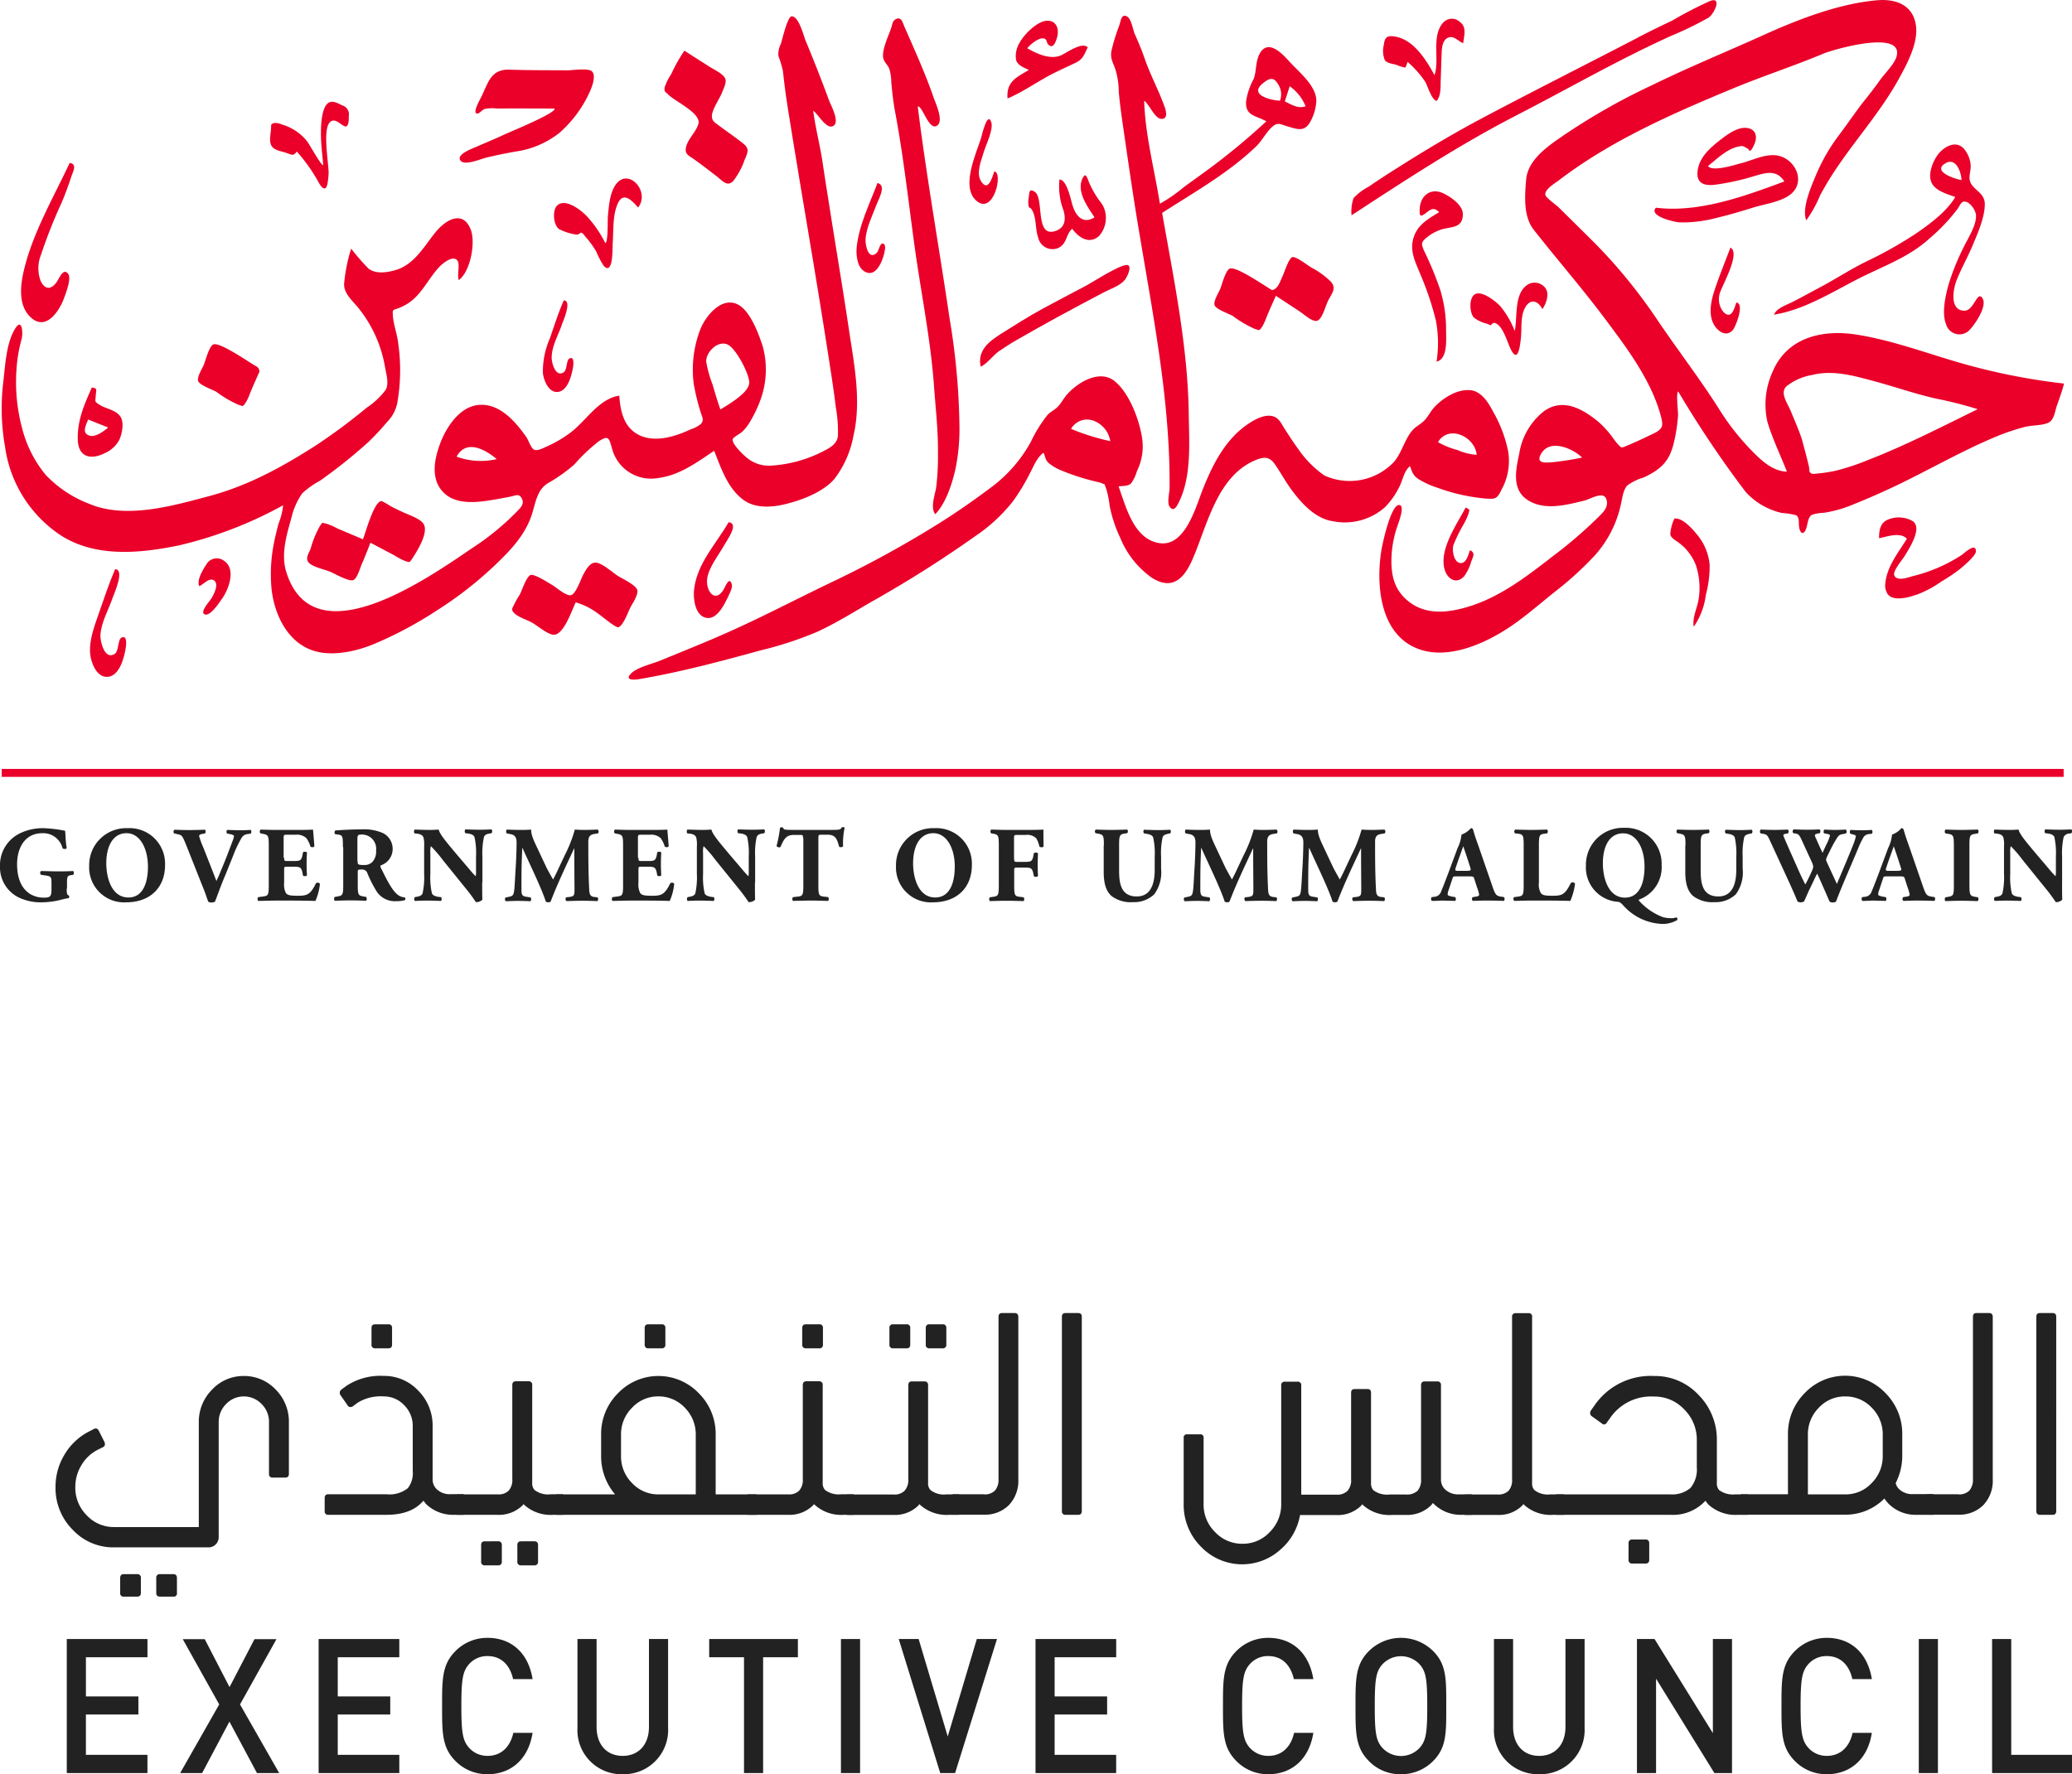 <svg xmlns="http://www.w3.org/2000/svg" width="309" height="264.66" viewBox="0 0 309 264.66">
  <g id="Group_314" data-name="Group 314" transform="translate(-322 -6103.133)">
    <g id="Group_38" data-name="Group 38" transform="translate(322 6103.133)">
      <g id="Group_35" data-name="Group 35" transform="translate(0.237)">
        <g id="Group_1" data-name="Group 1" transform="translate(205.467)">
          <path id="Path_4" data-name="Path 4" d="M194.477,85.906c-5.052-1.469-10.155-3.377-15.362-4.176-5.026-.773-10.284.438-12.424,5.567a11.786,11.786,0,0,0-.773,7.449c.747,2.526,1.959,5,2.913,7.449-2.191-.1-3.84-1.7-5.284-3.17a36.474,36.474,0,0,1-4.923-6.315c-2.835-4.459-6.057-8.635-9.021-13.016A78.561,78.561,0,0,0,140.376,68.3c-1.856-1.856-3.712-3.686-5.567-5.516-.387-.387-1.959-1.469-2.01-1.907-.1-.8,1.418-1.7,1.907-2.062,7.784-5.98,16.908-9.975,25.955-13.738,4.511-1.882,9.15-3.377,13.635-5.258,1.418-.593,12.063-3.686,10.877.464-.335,1.134-1.753,2.5-2.449,3.48-.67.928-1.366,1.856-2.088,2.758-1.418,1.753-2.655,3.634-4.021,5.438a27.684,27.684,0,0,0-3.557,6.238c-.67,1.6-2.036,4.768-1.34,6.5a18.662,18.662,0,0,0,2.088-3.789c.7-1.263,1.418-2.5,2.217-3.686,3.119-4.691,6.959-8.918,9.64-13.893,1.186-2.165,2.784-5.207,2.4-7.732-.438-2.99-2.913-3.944-5.67-3.737-5.645.464-11.7,2.784-16.831,5.1-5.645,2.552-11.392,4.9-16.96,7.629a94.584,94.584,0,0,0-14.511,8.428c-1.856,1.366-3.944,3.145-4.15,5.593-.206,2.423-.438,5.516,1.134,7.5,3.48,4.433,7.191,8.686,10.568,13.2,3.222,4.3,6.856,9.1,8.325,14.357.438,1.6.49,2.088-1.031,2.835-1.289.619-2.577,1.237-3.892,1.778-.928.387-.825.438-1.418-.18-.438-.464-.773-1.031-1.16-1.495a12.717,12.717,0,0,0-2.681-2.577c-2.217-1.6-4.717-2.6-7.165-.876a9.966,9.966,0,0,0-3.712,6.366c-.541,2.526-1.186,5.542,1.521,7.062,2.474,1.392,5.542.567,8.093-.052,1.108-.258,3.2-1.7,3.454.077.18,1.134-.851,1.933-1.572,2.655a66.975,66.975,0,0,1-6.521,5.567c-4.279,3.325-8.686,6.727-14.125,7.913-2.526.567-5.155.515-7.269-1.134-2.242-1.727-2.732-4-2.629-6.7a15.868,15.868,0,0,1,.851-4.511c.155-.49,1.108-2.887.438-3.2-1.34-.593-2.732,6.16-2.835,6.959-.722,4.82-.206,11.547,4.639,14.073,4.64,2.423,10.671-.258,14.614-2.913,2.371-1.6,4.511-3.505,6.753-5.284a49.427,49.427,0,0,0,5.825-5.31,16.646,16.646,0,0,0,3.866-7.4c.232-.9.335-2.294.979-3.041a7.507,7.507,0,0,1,2.449-1.211c2.526-1.186,3.84-2.345,4.511-5.129a25.253,25.253,0,0,0,.644-4.15c.026-.516-.335-3.428.026-3.557a158.12,158.12,0,0,0,10.052,14.975,10.4,10.4,0,0,0,5.413,3.145,10.663,10.663,0,0,1,2.114.335c.516.309.361,1.031.438,1.675.155,1.186.747,1.34,1.108.18.206-.7.232-1.572.8-1.907a5.721,5.721,0,0,1,1.778-.309,18.315,18.315,0,0,0,3.918-1.057c2.6-1.031,5.181-2.165,7.707-3.4,4.743-2.32,9.382-4.975,14.254-6.985a33.221,33.221,0,0,1,4.1-1.366c1.057-.284,2.6-.18,3.531-.644.825-.387.954-1.6,1.211-2.4.387-1.134.825-2.268,1.108-3.428A94.281,94.281,0,0,1,194.477,85.906Zm-60.623,14.872c-.954.077-2.423.232-1.778-1.083,1.237-2.526,4.743-1.031,6.212.387A41.786,41.786,0,0,1,133.855,100.778Zm47.091-.335a35.194,35.194,0,0,1-4.82,1.6,19.73,19.73,0,0,1-2.423.387c-.851.077-1.186.232-1.5-.232-.026-.258-.052-.464-.052-.567-.077-.567-1.083-4.253-1.083-4.253-.464-1.443-1.108-2.861-1.675-4.253-.464-1.16-1.675-2.681-.619-3.686a8.506,8.506,0,0,1,3.815-1.675c3.17-.8,6.366.155,9.434.979s6.109,1.907,9.2,2.578a59.532,59.532,0,0,1,6.057,1.546C191.874,95.52,186.513,98.278,180.945,100.443Z" transform="translate(-108.048 -31.83)" fill="#ea0029"/>
        </g>
        <g id="Group_2" data-name="Group 2" transform="translate(0 2.446)">
          <path id="Path_5" data-name="Path 5" d="M109.776,102.426a23.636,23.636,0,0,0,3.944-2.784,27.068,27.068,0,0,1,3.634-3.454c1.572-1.057,1.572-.412,2.01,1.031a6,6,0,0,0,6.6,4.459c3.376-.361,5.928-2.294,8.635-4.1,1.031,2.577,1.959,5.464,4.253,7.243,2.01,1.547,4.846,1.16,7.114.515,2.242-.619,4.975-1.753,6.547-3.531a15.137,15.137,0,0,0,2.861-6.469c1.211-5.207.1-10.645-.67-15.8-.825-5.542-1.753-11.083-2.629-16.6-.438-2.809-.9-5.619-1.315-8.428-.387-2.577-1.057-5.1-1.392-7.655.722.438,1.959,2.861,2.99,2.268,1.031-.567-.335-3.041-.619-3.789-1.108-3.016-2.294-6.031-3.531-9-.258-.619-1.005-3.686-2.088-3.557-.593.077-1.392,3.557-1.572,4.1a3.254,3.254,0,0,0-.361,1.83,15.12,15.12,0,0,1,.67,2.242c.18,1.675.387,3.325.644,4.975,1.907,12.063,4.047,24.1,5.928,36.188.464,2.99.954,5.98,1.315,9a20.181,20.181,0,0,1,.309,4.3c-.129,1.031-.979,1.6-1.856,2.062a19.631,19.631,0,0,1-8.119,2.32,5.136,5.136,0,0,1-3.583-1.16c-.515-.412-2.242-2.036-2.139-2.758.026-.284,1.134-.876,1.366-1.083a6.687,6.687,0,0,0,1.083-1.315,19.175,19.175,0,0,0,1.675-3.428,13.153,13.153,0,0,0,.387-7.964c-.593-1.882-1.933-5.593-3.918-6.418-2.4-1.005-4.665,1.907-5.413,3.789a16.677,16.677,0,0,0-.979,8.171,33.144,33.144,0,0,0,1.005,4.124c.232.8.593,1.211.052,1.83a4.775,4.775,0,0,1-1.521.8c-2.165,1.005-5.026,1.959-7.4.979-2.526-1.057-3.067-3.557-3.248-6.006-3.016.464-4.82,3.583-7.114,5.387a17.832,17.832,0,0,1-3.686,2.191c-.644.284-1.572.8-2.036.387-.412-.361-.722-1.392-1.083-1.882-1.546-2.165-3.737-4.743-6.65-4.717-2.938,0-4.975,2.938-5.98,5.361-.954,2.371-1.727,5.567.284,7.655,1.882,1.985,5.155,1.546,7.552,1.134.8-.129,1.6-.284,2.4-.438s1.315-.515,1.727.155c.49.8-.026,1.392-.567,1.933a38.17,38.17,0,0,1-6.5,5.387c-6.366,4.3-23.919,16.96-28.017,3.712-.8-2.6.052-5.464.773-8.016a10.534,10.534,0,0,1,1.624-3.686,13,13,0,0,1,2.655-1.882,77.192,77.192,0,0,0,7.191-5.748,40.276,40.276,0,0,0,2.861-3.067A5.5,5.5,0,0,0,87.4,90.106a28.181,28.181,0,0,0,.077-8.583c-.155-1.392-.722-2.809-.8-4.176-.052-.928,0-.722.876-1.057a8.177,8.177,0,0,0,1.263-.619c2.114-1.315,3.067-3.634,4.691-5.413.464-.515,2.062-1.933,2.784-1.083.464.567-.077,2.165.232,2.938,1.727-1.289,2.526-5.593,1.778-7.526-1.211-3.093-3.892-1.366-5.361.515-1.675,2.114-3.119,4.717-5.851,5.516-1.263.361-2.938.644-4.047-.232a31.711,31.711,0,0,1-2.578-2.964A24.714,24.714,0,0,0,79.439,72.4c-.232,1.572,1.083,2.629,2.036,3.789a19.144,19.144,0,0,1,4.047,8.944c.18,1.031.619,2.423.077,3.377a11.4,11.4,0,0,1-2.809,2.629,86.655,86.655,0,0,1-7.6,5.645c-5,3.2-10.052,5.98-15.8,7.526-5.516,1.469-12.527,3.531-18.094,1.134a17.567,17.567,0,0,1-6.341-4.227,17.686,17.686,0,0,1-3.531-6.882,26.591,26.591,0,0,1-.876-8.789,21.549,21.549,0,0,1,.773-4.639c.232-.876.077-3.222-.954-1.572-1.418,2.268-1.495,5.8-1.83,8.377a32.754,32.754,0,0,0,.309,9.253,18.946,18.946,0,0,0,8.428,13.3c5.232,3.273,11.779,2.6,17.527,1.418a60.66,60.66,0,0,0,15.517-5.98,10.026,10.026,0,0,1-.7,2.784c-.258,1.005-.515,2.01-.7,3.016a23.567,23.567,0,0,0-.335,6.6c.361,3.531,2.062,7.449,5.49,9,2.938,1.34,6.882.49,9.717-.67a58.074,58.074,0,0,0,9.511-5.078,55.923,55.923,0,0,0,8.428-6.547c2.474-2.345,4.846-4.768,5.8-8.119C108.049,104.926,108.307,103.354,109.776,102.426Zm26.883-20.671c1.211.619,3.119,4.227,3.17,5.593.052,1.547-3.093,3.3-4.3,4.072-.438-1.237-.8-2.449-1.16-3.712a17.585,17.585,0,0,1-.954-3.4C133.334,82.863,135.19,81.007,136.659,81.755Zm-40.467,16.7c1.418-2.655,4.279-1.083,5.98.361A10.509,10.509,0,0,1,96.192,98.457Z" transform="translate(-28.332 -32.778)" fill="#ea0029"/>
        </g>
        <g id="Group_3" data-name="Group 3" transform="translate(93.523 56.145)">
          <path id="Path_6" data-name="Path 6" d="M100.711,87.294a175.123,175.123,0,0,0,15.62-9.872A24.566,24.566,0,0,0,122,72.139a31.754,31.754,0,0,0,2.474-4.124c.541-1.005,1.031-2.346,2.01-3.016.309.7.232,1.057.8,1.572a7.234,7.234,0,0,0,1.933,1.108,33.969,33.969,0,0,0,4.743,1.546c.361.1.773.155,1.108.284.825.361.387.052.7.7a13.033,13.033,0,0,1,.567,2.681,20.169,20.169,0,0,0,1.6,4.846,13.51,13.51,0,0,0,4.717,5.928c3.016,1.882,4.768.155,6.031-2.732,2.165-4.949,3.583-12.114,9.047-14.666,1.34-.619,2.32-.851,3.2.387.825,1.16,1.495,2.423,2.32,3.583,1.521,2.114,3.634,4.562,6.341,4.975a9.049,9.049,0,0,0,7.784-2.062,11.545,11.545,0,0,0,2.191-3.119c.464-.9.722-2.423,1.572-3.016.335.9.438,1.392,1.289,1.933a12.785,12.785,0,0,0,2.835,1.289,28.111,28.111,0,0,0,7.14,1.6c1.495.1,1.727.052,2.4-1.366a8.8,8.8,0,0,0,.928-5.877,19.909,19.909,0,0,0-2.191-5.7c-.7-1.34-1.753-3.067-3.4-3.222-2.01-.18-4.124,1.186-5.413,2.577-.541.593-.9,1.366-1.443,1.933s-1.263.876-1.778,1.469c-1.237,1.418-1.572,3.4-2.861,4.82A9.094,9.094,0,0,1,168.37,68.4a15.5,15.5,0,0,1-3.918-3.969c-.7-.954-1.366-1.985-2.01-2.99-.438-.67-.8-1.546-1.6-1.83-1.366-.516-3.17.593-4.2,1.34-3.248,2.346-5.1,6.134-6.521,9.794-1.005,2.577-2.6,8.351-6.392,7.732-3.815-.593-4.975-5.464-6.057-8.454.619-.1,1.34,0,1.83-.412a5.654,5.654,0,0,0,.9-1.856,8.3,8.3,0,0,0,.773-4.975c-.438-2.758-1.882-6.676-4.124-8.48-2.242-1.778-5.516.232-7.114,2.062-.464.541-.8,1.211-1.289,1.727-.438.49-1.057.747-1.521,1.211a20.241,20.241,0,0,0-2.552,4.1,21.174,21.174,0,0,1-5.413,6.392c-2.449,1.856-5,3.66-7.578,5.31a158.731,158.731,0,0,1-16.264,9c-5.748,2.732-11.341,5.722-17.192,8.248-2.887,1.263-5.825,2.423-8.738,3.634-1.186.49-3.454,1.005-4.382,1.907-1.108,1.083.361,1.031,1.34.851,6.031-1.031,12.011-2.629,17.914-4.253a53.7,53.7,0,0,0,8.428-2.758C95.453,90.465,98.056,88.841,100.711,87.294Zm90.367-21.986a8.326,8.326,0,0,1-2.835-.7,12.107,12.107,0,0,1-2.938-1.186C186.9,60.746,190.82,62.6,191.078,65.308ZM133.96,60.231a3.91,3.91,0,0,1,2.474,3.041,33.461,33.461,0,0,1-5.851-1.83A2.755,2.755,0,0,1,133.96,60.231Z" transform="translate(-64.616 -53.612)" fill="#ea0029"/>
        </g>
        <g id="Group_4" data-name="Group 4" transform="translate(165.46 2.347)">
          <path id="Path_7" data-name="Path 7" d="M93.671,44.029c.18,2.165.515,4.33.825,6.469.722,5,1.443,9.975,2.294,14.949,1.675,10.052,3.634,20.259,4.253,30.44.155,2.423.232,4.846.206,7.269,0,.67-.387,2.191-.026,2.758.438.722.876.387,1.186-.18,2.191-3.918,1.753-9.279,1.7-13.583-.129-10.052-2.242-20.13-3.969-30,4.794-3.093,9.872-5.928,14.022-9.923.9-.851,1.624-2.346,2.577-3.067.747-.567,1.237-.155,2.139.1,1.315.361,2.371.851,3.248-.516a7.156,7.156,0,0,0,1.005-3.222c.077-2.294-2.577-4.356-3.969-5.9-1.16-1.289-3.3-3.557-4.536-1.108-.593,1.211-.387,2.5-.851,3.686a10.1,10.1,0,0,0-1.108,3.248c-.18,2.242,1.392,2.139,3.016,3.041a101.063,101.063,0,0,1-7.861,6.573c-1.443,1.083-2.887,2.114-4.356,3.17a23.859,23.859,0,0,1-3.66,2.552c-.8-5.052-2.191-10.233-2.345-15.362.773.516,1.572,2.681,2.577,2.706,1.16,0,.593-1.521.309-2.242-.851-2.268-1.985-4.382-2.784-6.676-.438-1.263-.928-2.474-1.495-3.712-.284-.619-.49-2.242-1.134-2.629-.876-.516-.954.644-1.186,1.315a28.745,28.745,0,0,0-1.16,3.763c-.232,1.16.232,1.753.593,2.835A11.526,11.526,0,0,1,93.671,44.029Zm25.491-.773a6.727,6.727,0,0,1,2.371,2.99c-1.108.412-2.114-.258-3.093-.722C118.672,44.777,118.93,44,119.162,43.256Zm-4-.438c.9-.722,1.6-1.031,2.242.1a2.71,2.71,0,0,1,.309,2.5C116.275,45.344,113.028,44.545,115.167,42.818Z" transform="translate(-92.526 -32.74)" fill="#ea0029"/>
        </g>
        <g id="Group_5" data-name="Group 5" transform="translate(131.447 2.755)">
          <path id="Path_8" data-name="Path 8" d="M80.284,40.455a7.385,7.385,0,0,1,.284,1.985c.129,1.443.284,2.835.541,4.253,1.289,6.8,2.036,13.764,2.99,20.62.954,6.779,2.346,13.583,2.835,20.414.232,3.273.619,6.521.593,9.82a39.316,39.316,0,0,1-.258,5.232c-.155,1.134-.928,3.016-.155,4.072,1.572-1.624,2.474-4.407,2.99-6.6a29.809,29.809,0,0,0,.619-6.933,103.668,103.668,0,0,0-1.469-15.7c-1.546-10.516-3.428-21.007-4.743-31.574.67-.232,1.6,3.505,2.809,2.887,1.186-.619-.18-3.454-.438-4.227-1.237-3.583-2.809-7.037-4.33-10.516-.284-.619-.438-1.624-1.315-1.186-.464.232-.515.722-.644,1.186-.387,1.211-1.443,3.3-1.237,4.588C79.511,39.475,80.052,39.81,80.284,40.455Z" transform="translate(-79.33 -32.898)" fill="#ea0029"/>
        </g>
        <g id="Group_6" data-name="Group 6" transform="translate(68.309 10.363)">
          <path id="Path_9" data-name="Path 9" d="M58.922,48.969c1.418-.335,2.809-.619,4.253-.876a13.54,13.54,0,0,0,6.6-2.835,18.117,18.117,0,0,0,4.562-6.289c.284-.67.876-2.268.206-2.861-.593-.49-2.938-.129-3.66-.129-2.861-.026-5.748,0-8.609-.1-2.706-.077-3.119,1.753-4.15,3.944-.206.438-1.546,2.706-.593,2.6.258-.026.67-.541,1.005-.67a5.747,5.747,0,0,1,1.882-.077c2.861-.026,5.7,0,8.557,0,.412.619-6.753,3.531-7.5,3.892-1.366.644-2.784,1.211-4.176,1.83-.541.232-3.248,1.211-2.242,2.139C55.752,50.18,58.123,49.149,58.922,48.969Z" transform="translate(-54.834 -35.85)" fill="#ea0029"/>
        </g>
        <g id="Group_7" data-name="Group 7" transform="translate(264.317 21.56)">
          <path id="Path_10" data-name="Path 10" d="M157.918,48.019c-1.263,2.191-3.918,4.124-5.954,5.516a60.559,60.559,0,0,1-7.243,4.072c-2.371,1.16-4.562,2.6-6.882,3.84-1.366.722-2.706,1.469-4.072,2.165-.9.49-2.449.928-2.887,1.959,4.279-.67,8.325-3.145,12.14-5.129,3.737-1.959,7.887-3.325,11.057-6.238a27.359,27.359,0,0,0,4.2-4.433c.464-.7.619-1.366,1.521-.928a2.922,2.922,0,0,1,1.186,1.7c.258,1.546-1.289,3.789-1.907,5.155a35.164,35.164,0,0,0-2.139,5.31c-.464,1.675-1.083,4.3-.387,6.006a2.067,2.067,0,0,0,3.325,1.005c.825-.722,2.758-3.557,2.165-4.768-.464-.954-.9-.052-1.263.49-.387.593-.825,1.289-1.6,1.237-2.165-.129-1.547-3.273-1.083-4.485.722-1.83,1.7-3.531,2.449-5.335s1.753-4.047,1.778-6.031c.026-1.856-1.933-2.165-2.242-3.608-.155-.7.206-1.546.129-2.294a4.306,4.306,0,0,0-.954-2.346c-1.057-1.237-2.578-.619-3.608.438-.876.9-1.753,2.913-1.392,4.2C154.619,47.039,156.655,47.555,157.918,48.019Zm-1.469-5.026c1.547-.928,2.346,1.237,2.4,2.5C157.841,45.338,154.412,44.2,156.449,42.993Z" transform="translate(-130.88 -40.194)" fill="#ea0029"/>
        </g>
        <g id="Group_8" data-name="Group 8" transform="translate(201.323 0.03)">
          <path id="Path_11" data-name="Path 11" d="M154.124,37.148a51.9,51.9,0,0,0,5.516-2.681c.851-.515,2.114-3.17.309-2.526a58.566,58.566,0,0,0-5.645,2.913c-1.83.876-3.66,1.753-5.439,2.706-7.732,4.021-15.491,7.913-23.2,12.011-3.634,1.933-7.165,4.021-10.645,6.186-2.01,1.263-4.047,2.526-6.006,3.892a8.438,8.438,0,0,0-2.268,1.7,6.13,6.13,0,0,0-.309,2.577c8.093-5.284,16.058-10.516,24.667-14.949C138.762,45.035,146.262,40.7,154.124,37.148Z" transform="translate(-106.44 -31.841)" fill="#ea0029"/>
        </g>
        <g id="Group_9" data-name="Group 9" transform="translate(98.861 7.553)">
          <path id="Path_12" data-name="Path 12" d="M67.236,41.307c1.031,1.031,4.923,2.784,4.511,4.356-.335,1.237-1.6,2.268-1.856,3.531-.206,1.031.387,1.186,1.211,1.778,1.134.8,2.217,1.65,3.325,2.5.851.644,1.6,1.675,2.5.747a10.92,10.92,0,0,0,1.7-3.145c.619-1.418.722-1.778-.516-2.706-1.083-.825-2.191-1.6-3.3-2.423-.644-.49-1.057-.67-1.057-1.443.026-.979,1.16-2.577,1.521-3.505.206-.567.747-1.521.438-2.139-.361-.7-1.83-1.366-2.449-1.778-1.186-.773-2.4-1.521-3.608-2.32A24.154,24.154,0,0,0,67.7,38.24,8.7,8.7,0,0,0,66.72,40.2C66.617,40.946,66.746,40.791,67.236,41.307Z" transform="translate(-66.687 -34.76)" fill="#ea0029"/>
        </g>
        <g id="Group_10" data-name="Group 10" transform="translate(246.502 19.069)">
          <path id="Path_13" data-name="Path 13" d="M143.923,49.389c2.964-1.907.979-5.928-2.088-6.083-1.624-.077-3.248.747-4.794,1.16-.954.232-4.408,1.392-5.1.464,1.366-1.083,2.809-2.552,4.562-2.913.8-.18.7,0,1.315.284.361.155.077.412.464.309.18-.052.464-.7.516-.8.567-1.16.387-2.474-1.211-2.577-1.392-.1-2.99,1.16-4.021,1.959-1.418,1.134-2.835,2.423-3.145,4.279-.309,1.882.747,2.474,2.577,2.242a35.43,35.43,0,0,0,5.851-1.289c1.778-.515,3.3-1.005,4.485.8-5.877,2.191-12.784,4.717-19.151,3.918-1.16,1.263,2.809,2.165,3.557,2.191a19.6,19.6,0,0,0,5.464-.67c1.856-.438,3.686-.979,5.49-1.546C140.288,50.626,142.5,50.317,143.923,49.389Z" transform="translate(-123.968 -39.228)" fill="#ea0029"/>
        </g>
        <g id="Group_11" data-name="Group 11" transform="translate(76.139 83.923)">
          <path id="Path_14" data-name="Path 14" d="M76.5,68.386c-.361-.747-2.191-1.6-2.861-2.01-.747-.49-2.371-1.933-3.273-1.985-.928-.052-1.521,1.134-1.882,1.778-.361.67-1.083,2.835-1.8,3.067-.67.232-2.191-1.108-2.732-1.443-.67-.387-2.887-1.856-3.4-1.521-.67.438-1.186,2.268-1.6,2.99a11.7,11.7,0,0,0-.773,1.366c-.284.593-.49.747-.052,1.237.593.67,2.01,1.057,2.784,1.521.8.464,2.139,1.624,3.041,1.753,1.572.232,2.809-3.634,3.4-4.82a10.07,10.07,0,0,1,3.428,1.753c.412.258,2.5,2.036,2.913,1.959.7-.129,1.521-2.371,1.83-2.99C75.832,70.474,76.812,69.03,76.5,68.386Z" transform="translate(-57.872 -64.389)" fill="#ea0029"/>
        </g>
        <g id="Group_12" data-name="Group 12" transform="translate(45.563 74.748)">
          <path id="Path_15" data-name="Path 15" d="M58.358,61.526a9.582,9.582,0,0,0-1.237-.7c-1.134-.026-2.423,4.82-2.784,5.7-1.289-.541-2.552-1.083-3.84-1.624a8.65,8.65,0,0,0-1.675-.722c-.722-.1-.412-.284-.9.361a14.733,14.733,0,0,0-1.392,3.4c-.284.722-.851,1.443-.258,2.088.567.619,2.346,1.005,3.119,1.315.8.335,2.861,1.547,3.531,1.263.567-.258,1.005-1.856,1.237-2.371.464-1.057.876-2.114,1.289-3.2,1.211.644,2.4,1.263,3.608,1.907a10.193,10.193,0,0,0,1.572.825c.747.232.644.258,1.108-.438.722-1.108,2.552-4,1.546-5.232-.619-.747-2.346-1.289-3.222-1.727C59.466,62.093,58.9,61.835,58.358,61.526Z" transform="translate(-46.009 -60.83)" fill="#ea0029"/>
        </g>
        <g id="Group_13" data-name="Group 13" transform="translate(180.863 38.349)">
          <path id="Path_16" data-name="Path 16" d="M110.147,46.713c-.515.077-1.237,2.346-1.469,2.835-.361.722-.644,1.907-1.572,2.088-1.057-.593-5.593-3.789-6.392-3.17-.619.464-1.083,2.371-1.366,3.067-.232.515-.979,1.7-.825,2.32s2.165,1.315,2.706,1.624A17.044,17.044,0,0,0,104.5,57.41c.722.206.644.412,1.186-.412a8.564,8.564,0,0,0,.593-1.315c.438-1.083.928-2.139,1.392-3.2,1.186.773,2.346,1.546,3.531,2.32.722.464,2.114,1.83,2.809,1.315.7-.49,1.108-2.294,1.521-3.041.541-1.005,1.186-1.753.361-2.681a11.94,11.94,0,0,0-2.758-2.036C112.544,48.079,110.792,46.61,110.147,46.713Z" transform="translate(-98.502 -46.708)" fill="#ea0029"/>
        </g>
        <g id="Group_14" data-name="Group 14" transform="translate(2.906 24.307)">
          <path id="Path_17" data-name="Path 17" d="M31.188,64.535c2.191,1.65,4.072-1.392,4.691-3.145.258-.7,1.108-2.887.619-3.557-.747-1.057-1.366.722-1.778,1.263-.851,1.108-1.675,1.057-2.32-.18a5.347,5.347,0,0,1,.026-3.944,74.643,74.643,0,0,1,3.067-7.758c.541-1.263,1.005-2.552,1.443-3.866.258-.8.954-1.933-.232-2.088-2.4,5.129-5.438,10.31-6.779,15.826C29.333,59.483,28.92,62.808,31.188,64.535Z" transform="translate(-29.459 -41.26)" fill="#ea0029"/>
        </g>
        <g id="Group_15" data-name="Group 15" transform="translate(210.364 28.545)">
          <path id="Path_18" data-name="Path 18" d="M112.041,49.852a6.6,6.6,0,0,1,2.191-1.237c1.521-.49,3.273-.155,3.273-2.32,0-1.34-1.83-2.6-2.964-3.119-1.933-.876-3.48.464-3.48,2.577,0,.851.1.979.825.464.773-.567,1.211-1.083,2.088-.206-1.546.928-3.2,1.856-3.789,3.712-.7,2.088.284,3.789,1.031,5.67a44.531,44.531,0,0,1,2.268,6.779,18.163,18.163,0,0,1,.1,6.134c1.7-.387,1.418-3.377,1.418-4.639a20.037,20.037,0,0,0-.9-6.16,50.362,50.362,0,0,0-2.423-5.825C111.32,50.754,111.242,50.522,112.041,49.852Z" transform="translate(-109.948 -42.904)" fill="#ea0029"/>
        </g>
        <g id="Group_16" data-name="Group 16" transform="translate(145.918 39.523)">
          <path id="Path_19" data-name="Path 19" d="M85.037,62.336c.851-.335,1.907-1.727,2.706-2.294.9-.619,1.83-1.211,2.784-1.753,2.036-1.16,4.072-2.32,6.109-3.428,2.242-1.211,4.485-2.423,6.753-3.608.979-.516,2.423-.979,3.145-1.856.309-.387,1.005-1.778.541-2.165-.644-.567-5.413,2.552-6.212,2.964-2.191,1.16-4.408,2.32-6.6,3.505-2.139,1.16-4.176,2.474-6.238,3.763C86.248,58.6,84.521,59.939,85.037,62.336Z" transform="translate(-84.944 -47.163)" fill="#ea0029"/>
        </g>
        <g id="Group_17" data-name="Group 17" transform="translate(153.106 26.162)">
          <path id="Path_20" data-name="Path 20" d="M95.819,42.444c-.928,1.985.8,4.253,1.8,5.8-1.7,1.057-2.784-.18-3.273-1.778-.258-.8-.851-3.892-1.959-3.866a10.154,10.154,0,0,0,.619,4.639c.361,1.34.232,2.6-1.315,3.067-2.99.876-1.547-4.9-2.99-5.877-.8-.541-.8.026-.876.722a4.084,4.084,0,0,0-.052,1.366c.129.438.258.206.49.567.722,1.186.49,2.861.954,4.176a2.186,2.186,0,0,0,2.861,1.6c1.495-.593,1.186-2.036,2.217-2.913.928,1.263,2.449,2.371,3.969,1.108A3.964,3.964,0,0,0,99.3,48.579a3.769,3.769,0,0,0-.9-2.758,14.432,14.432,0,0,1-1.572-2.732C96.515,42.367,96.334,41.387,95.819,42.444Z" transform="translate(-87.733 -41.98)" fill="#ea0029"/>
        </g>
        <g id="Group_18" data-name="Group 18" transform="translate(279.988 77.193)">
          <path id="Path_21" data-name="Path 21" d="M149.28,67.375a23.391,23.391,0,0,1-7.269,3.145c-.722.206-2.423.851-2.784-.129-.232-.644,1.186-2.268,1.547-2.861.722-1.186,2.681-4.176,1.211-5.207a4.2,4.2,0,0,0-3.686-.232c-1.16.464-1.34,1.6-1.34,2.784,1.186-.232,3.17-.979,4.15.077-1.237,2.01-2.964,4.124-3.2,6.573a2.3,2.3,0,0,0,.18,1.392c.515,1.315,2.655,1.031,4.33.412a1.488,1.488,0,0,0,.438-.155h.026a15.7,15.7,0,0,0,3.351-1.83A25.768,25.768,0,0,0,149,69.489c.464-.387,2.371-1.959,2.4-2.629C151.445,65.391,149.59,67.169,149.28,67.375Z" transform="translate(-136.96 -61.779)" fill="#ea0029"/>
        </g>
        <g id="Group_19" data-name="Group 19" transform="translate(82.384 26.632)">
          <path id="Path_22" data-name="Path 22" d="M60.824,46.126c-.851.7-.619,3.119.284,3.608a8.26,8.26,0,0,0,2.6.8c.18.026.593-.309.644-.309.284.1.541.541.747.747A14.7,14.7,0,0,1,66.6,53.059a12.318,12.318,0,0,0,1.134,2.165c1.418,1.418,1.263-2.681,1.315-3.454.129-1.856-.026-4.072.722-5.8.825-1.933,2.088-.593,3.067.516,1.882-2.449-1.572-6.109-3.4-3.325-.851,1.289-.954,3.093-1.108,4.614-.052.593.052,3.892-.387,4.021a17.115,17.115,0,0,0-2.809-4.072C64.329,46.9,62.087,45.095,60.824,46.126Z" transform="translate(-60.295 -42.162)" fill="#ea0029"/>
        </g>
        <g id="Group_20" data-name="Group 20" transform="translate(150.013 3.092)">
          <path id="Path_23" data-name="Path 23" d="M93.3,40.918c1.134-.567,2.268-1.083,3.4-1.624,1.108-.541,1.237-1.16,1.8-2.294-.851-.876-3.119.8-3.969,1.186-1.572.7-3.609-.206-5.052-1.057.361-.49,1.675-1.572,2.371-1.469.67.077.412.619.825.979.67.593,1.031-.387,1.237-1.083.283-.928.155-2.165-.954-2.474-1.624-.438-3.892,1.907-4.588,3.17a3.9,3.9,0,0,0-.567,2.6c.232.851,1.186,1.16,1.907,1.521-1.83,1.108-3.377,1.727-3.17,4.253C88.871,43.651,91.062,42.053,93.3,40.918Z" transform="translate(-86.533 -33.029)" fill="#ea0029"/>
        </g>
        <g id="Group_21" data-name="Group 21" transform="translate(40.046 15.194)">
          <path id="Path_24" data-name="Path 24" d="M46.218,45.316c.876.284,1.108.567,1.624-.18a24.3,24.3,0,0,1,3.093,4.3c.18.309.644,1.315,1.134,1.186.412-.1.49-1.83.516-2.062.129-1.392-1.289-8.093.8-8.042.567,0,1.469.979,1.8.876.464-.155.412-1.16.412-1.546a1.386,1.386,0,0,0-.979-1.6c-.593-.284-1.392-.773-2.036-.387-1.031.619-1.134,3.351-1.134,4.356-.026,1.65.206,3.3.335,4.949-.309.077-2.036-3.093-2.4-3.557a7.426,7.426,0,0,0-3.737-2.5,2.489,2.489,0,0,0-1.134-.232c-.619.155-.464.258-.515.954-.052.722-.335,1.882.129,2.526C44.543,44.981,45.574,45.084,46.218,45.316Z" transform="translate(-43.868 -37.725)" fill="#ea0029"/>
        </g>
        <g id="Group_22" data-name="Group 22" transform="translate(206.03 2.798)">
          <path id="Path_25" data-name="Path 25" d="M110.235,39.784a5.891,5.891,0,0,0,1.315.412c.129-.052.309-.722.361-.851a15.5,15.5,0,0,1,2.6,2.913c.387.619.954,2.732,1.727,2.913.722-.825.567-2.165.619-3.2.052-1.237.077-2.449.129-3.686.026-.851.052-2.32,1.134-2.6.773-.206,1.392.619,2.088.876.129-1.186.567-2.371-.49-3.17a1.742,1.742,0,0,0-2.449.052c-1.882,1.985-.541,5.593-1.34,7.887-1.263-2.32-3.222-5.516-6.186-5.8-1.108-.1-1.237.361-1.392,1.366a3.66,3.66,0,0,0,.155,2.165C108.817,39.552,109.694,39.629,110.235,39.784Z" transform="translate(-108.266 -32.915)" fill="#ea0029"/>
        </g>
        <g id="Group_23" data-name="Group 23" transform="translate(219.048 42.165)">
          <path id="Path_26" data-name="Path 26" d="M117.733,51.646c-.7-.7-2.577-2.217-3.634-1.778-1.031.412-.954,2.732-.284,3.505a4.812,4.812,0,0,0,1.933.928,5.9,5.9,0,0,1,.593.258c.077-.077.129-.18.206-.258.309.026.052-.258.541-.052,1.16.515,1.753,2.938,2.294,3.969,1.031,1.959,1.315-.49,1.443-1.572.206-1.546-.129-3.428.7-4.82.8-1.34,1.907-.9,2.526.309.541-.773,1.057-2.165.515-3.041a2,2,0,0,0-2.706-.619c-2.088,1.34-1.495,4.871-1.933,6.933A13.093,13.093,0,0,0,117.733,51.646Z" transform="translate(-113.317 -48.188)" fill="#ea0029"/>
        </g>
        <g id="Group_24" data-name="Group 24" transform="translate(11.36 57.814)">
          <path id="Path_27" data-name="Path 27" d="M36.788,64.029a4.4,4.4,0,0,0,2.139-1.959c.412-.876.773-2.629.155-3.505-.7-1.005-2.191-1.134-3.119-1.753-.773-.515-.593-.387-.541-1.366.052-.851.309-1.108-.593-1.186-1.134,2.6-2.139,4.794-2.088,7.681C32.767,64.6,34.623,65.137,36.788,64.029Zm-2.5-5c1.005.387,1.985.8,2.99,1.186-.644.541-1.933,1.546-2.861,1.186C33.282,61.013,34,59.8,34.288,59.028Z" transform="translate(-32.739 -54.26)" fill="#ea0029"/>
        </g>
        <g id="Group_25" data-name="Group 25" transform="translate(103.237 77.893)">
          <path id="Path_28" data-name="Path 28" d="M72.934,65.452c.438-.8,2.242-3.2.644-3.4-1.882,3.248-4.691,6.109-5.155,10-.155,1.34.1,3.84,1.727,4.253,1.495.387,2.6-1.6,3.119-2.681.232-.49.954-1.753.773-2.294-.361-1.289-.928.284-1.237.8-1.211,1.985-2.577.309-2.449-1.469C70.486,68.906,72.109,66.947,72.934,65.452Z" transform="translate(-68.385 -62.05)" fill="#ea0029"/>
        </g>
        <g id="Group_26" data-name="Group 26" transform="translate(248.833 77.341)">
          <path id="Path_29" data-name="Path 29" d="M128.784,64.115c-.67-.8-2.088-2.423-3.273-2.268a6.473,6.473,0,0,0-.619,2.346c.129.619.9.954,1.34,1.314a7.549,7.549,0,0,1,2.474,3.273,10.764,10.764,0,0,1,.438,4.949c-.18,1.392-1.005,2.861-.747,4.253a10.647,10.647,0,0,0,1.8-4.743,16.784,16.784,0,0,0,.567-4.511A8.21,8.21,0,0,0,128.784,64.115Z" transform="translate(-124.873 -61.836)" fill="#ea0029"/>
        </g>
        <g id="Group_27" data-name="Group 27" transform="translate(80.692 44.798)">
          <path id="Path_30" data-name="Path 30" d="M62.478,52.9c.232-.67,1.572-3.634.309-3.686-.8,1.83-1.418,3.763-2.062,5.645a12.317,12.317,0,0,0-1.057,5.155c.1,1.083.851,3.016,2.242,2.861,1.495-.155,2.088-2.577,2.268-3.763.026-.18.232-1.65-.567-1.211-.464.258-.309,1.675-.825,2.036-1.263.851-1.882-1.546-1.8-2.371C61.06,55.937,61.962,54.417,62.478,52.9Z" transform="translate(-59.638 -49.21)" fill="#ea0029"/>
        </g>
        <g id="Group_28" data-name="Group 28" transform="translate(13.185 84.904)">
          <path id="Path_31" data-name="Path 31" d="M36.805,69.1c.284-.8,1.856-4.279.387-4.33-.928,2.165-1.675,4.433-2.449,6.65-.67,1.933-1.469,4-1.263,6.057.129,1.263.979,3.531,2.655,3.351,1.778-.18,2.449-3.041,2.655-4.407.026-.206.284-1.933-.67-1.418-.541.284-.361,1.985-.979,2.4C35.645,78.4,34.949,75.57,35,74.59,35.13,72.657,36.187,70.879,36.805,69.1Z" transform="translate(-33.447 -64.77)" fill="#ea0029"/>
        </g>
        <g id="Group_29" data-name="Group 29" transform="translate(127.491 27.297)">
          <path id="Path_32" data-name="Path 32" d="M79.406,55.8c1.366.387,2.191-1.6,2.474-2.681.077-.309.361-1.289.026-1.572-.593-.49-.747.979-1.083,1.289-1.211,1.186-1.727-1.057-1.675-1.985.077-1.7,1.031-3.583,1.624-5.181.335-.876,1.546-2.913.155-3.248-1.16,3.093-2.835,6.418-3.119,9.769C77.731,53.426,77.963,55.385,79.406,55.8Z" transform="translate(-77.795 -42.42)" fill="#ea0029"/>
        </g>
        <g id="Group_30" data-name="Group 30" transform="translate(144.335 17.772)">
          <path id="Path_33" data-name="Path 33" d="M88.042,46.522c-.309.9-.954,3.248-2.036,1.366-.67-1.186.077-2.964.438-4.176.309-1.083,1.521-3.454,1.134-4.562-.567-1.624-1.366,1.882-1.521,2.423-.722,2.294-2.964,7.088-.825,9.2C87.887,53.353,89.433,46.651,88.042,46.522Z" transform="translate(-84.33 -38.725)" fill="#ea0029"/>
        </g>
        <g id="Group_31" data-name="Group 31" transform="translate(29.372 83.282)">
          <path id="Path_34" data-name="Path 34" d="M43.472,64.474a1.782,1.782,0,0,0-2.6.619c-.49.722-1.469,2.346-1.031,3.2.567-.206,1.469-1.34,2.191-.851.773.541,0,2.01-.335,2.6-.258.464-1.882,2.165-1.031,2.474.8.284,2.114-1.7,2.474-2.217C44.193,68.881,45.43,65.711,43.472,64.474Z" transform="translate(-39.727 -64.141)" fill="#ea0029"/>
        </g>
        <g id="Group_32" data-name="Group 32" transform="translate(254.871 36.937)">
          <path id="Path_35" data-name="Path 35" d="M130.166,46.16c-.773,2.062-1.624,4.124-2.32,6.212-.516,1.521-.954,3.4-.309,4.923.49,1.186,1.907,2.371,2.99,1.16.438-.516,1.8-4,.516-4.1-.309.9-.7,2.577-1.882,1.443a3.009,3.009,0,0,1-.438-3.2C129.161,51.418,131.661,46.907,130.166,46.16Z" transform="translate(-127.215 -46.16)" fill="#ea0029"/>
        </g>
        <g id="Group_33" data-name="Group 33" transform="translate(215.036 75.702)">
          <path id="Path_36" data-name="Path 36" d="M114.673,63.855a9.251,9.251,0,0,0,.8-1.7c.155-.7.335-.541-.412-.954-1.315,2.552-4.072,6.341-3.093,9.382.464,1.392,1.8,2.088,2.887.851a6.67,6.67,0,0,0,1.005-2.062c.284-.825.722-1.392-.155-1.8-.232.593-.541,2.088-1.495,1.907s-1.186-1.933-.979-2.655A22.531,22.531,0,0,1,114.673,63.855Z" transform="translate(-111.76 -61.2)" fill="#ea0029"/>
        </g>
        <g id="Group_34" data-name="Group 34" transform="translate(29.28 51.343)">
          <path id="Path_37" data-name="Path 37" d="M48.76,55.411A1.01,1.01,0,0,0,48.3,55c-1.057-.593-5.593-3.789-6.392-3.17-.619.464-1.083,2.371-1.366,3.067-.232.515-.979,1.7-.825,2.32s2.165,1.315,2.706,1.624a17.043,17.043,0,0,0,3.273,1.933c.722.206.644.412,1.186-.412a8.564,8.564,0,0,0,.593-1.315c.438-1.083.928-2.139,1.392-3.2A.967.967,0,0,0,48.76,55.411Z" transform="translate(-39.692 -51.749)" fill="#ea0029"/>
        </g>
      </g>
      <g id="Group_36" data-name="Group 36" transform="translate(0 123.385)">
        <path id="Path_38" data-name="Path 38" d="M38.189,88.755c0,.67.026.979.335,1.057.052.052.052.335-.052.387a8.6,8.6,0,0,0-1.108.232,12.145,12.145,0,0,1-2.835.387,7.683,7.683,0,0,1-3.145-.567,5.01,5.01,0,0,1-3.145-4.82,5.273,5.273,0,0,1,2.809-4.82,7.754,7.754,0,0,1,3.737-.851,20.347,20.347,0,0,1,3.17.387c.052.49.052,1.6.232,2.577-.052.18-.49.18-.619.026a2.972,2.972,0,0,0-3.016-2.242c-2.552,0-3.763,2.114-3.763,4.639,0,2.294.773,3.634,1.83,4.356a3.909,3.909,0,0,0,2.191.619c.9,0,1.108-.18,1.108-1.211V87.9c0-.876-.1-.954-.851-1.083l-.7-.1a.365.365,0,0,1,0-.567c1.134.026,1.907.052,2.706.052.773,0,1.547-.026,2.088-.052a.464.464,0,0,1,0,.567l-.361.052c-.49.077-.567.232-.567,1.108v.876Z" transform="translate(-28.24 -79.605)" fill="#222"/>
        <path id="Path_39" data-name="Path 39" d="M44.715,85.25c0,3.48-2.346,5.567-5.774,5.567A5.209,5.209,0,0,1,33.4,85.379a5.508,5.508,0,0,1,5.7-5.619A5.3,5.3,0,0,1,44.715,85.25Zm-5.748-4.743c-1.959,0-3.016,1.83-3.016,4.511,0,1.959.7,5.078,3.3,5.078,2.088,0,2.913-2.036,2.913-4.639C42.138,82.724,40.952,80.507,38.967,80.507Z" transform="translate(-20.1 -79.605)" fill="#222"/>
        <path id="Path_40" data-name="Path 40" d="M46.062,86.474c-.825,1.933-1.237,3.2-1.6,4.1a1.084,1.084,0,0,1-.567.129.737.737,0,0,1-.438-.129c-.18-.438-.438-1.289-.67-1.83l-2.577-6.5c-.619-1.547-.7-1.572-1.211-1.7l-.644-.155a.417.417,0,0,1,.052-.541c.825.026,1.34.052,2.165.052.747,0,1.418-.026,2.4-.052.129.1.1.412.026.541l-.49.1c-.284.052-.412.155-.412.309a12.894,12.894,0,0,0,.644,1.753l1.418,3.608.515,1.34c.129-.284.387-.825.567-1.289l.619-1.495c.412-1.005,1.083-2.809,1.289-3.351A2.7,2.7,0,0,0,47.3,80.8c0-.1-.129-.18-.516-.284l-.515-.1c-.129-.129-.129-.464.052-.541.747.026,1.366.052,1.959.052.541,0,1.031-.026,1.495-.052.129.052.155.438.026.541l-.412.077a1.172,1.172,0,0,0-.928.516,17.033,17.033,0,0,0-1.289,2.706Z" transform="translate(-12.4 -79.463)" fill="#222"/>
        <path id="Path_41" data-name="Path 41" d="M47.105,84.041c0,.438.026.49.438.49h1.108c.825,0,1.031-.1,1.186-.876l.077-.412c.1-.129.515-.129.593.026-.026.515-.052,1.083-.052,1.7s.026,1.186.052,1.7c-.077.155-.49.155-.593.026l-.077-.412c-.155-.773-.361-.9-1.186-.9H47.544c-.438,0-.438.026-.438.49v1.907a2.762,2.762,0,0,0,.258,1.521c.206.284.516.412,1.675.412,1.392,0,1.933-.052,2.809-1.856a.4.4,0,0,1,.593.077,8.277,8.277,0,0,1-.67,2.552c-.851-.026-2.371-.052-3.686-.052H46c-.773,0-1.547.026-2.758.052-.129-.1-.129-.49,0-.567l.747-.1c.722-.1.825-.206.825-1.675V82.186c0-1.443-.1-1.546-.825-1.7l-.412-.077a.405.405,0,0,1,.026-.567c.747.026,1.546.052,2.294.052H49.27c1.031,0,1.933-.026,2.139-.052.026.258.129,1.418.206,2.474-.052.18-.438.206-.593.052A3.807,3.807,0,0,0,50.4,81.1a2.077,2.077,0,0,0-1.572-.49H47.544c-.515,0-.515.026-.515.619v2.809Z" transform="translate(-4.731 -79.479)" fill="#222"/>
        <path id="Path_42" data-name="Path 42" d="M48.881,82.485c0-1.6-.026-1.778-.7-1.882l-.438-.052a.384.384,0,0,1,.026-.567c1.211-.077,2.449-.155,3.969-.155a6.9,6.9,0,0,1,3.145.567A2.624,2.624,0,0,1,56.3,82.768a2.564,2.564,0,0,1-1.7,2.4c-.155.077-.155.18-.077.361,1.057,2.139,1.7,3.351,2.474,4a1.8,1.8,0,0,0,1.083.438.271.271,0,0,1,.052.412,4.091,4.091,0,0,1-1.263.155,3.23,3.23,0,0,1-3.093-1.675,18.461,18.461,0,0,1-1.237-2.474.8.8,0,0,0-.851-.567c-.567,0-.593.026-.593.361V88.13c0,1.469.1,1.572.825,1.7l.438.077a.558.558,0,0,1,0,.567c-.851-.026-1.572-.052-2.346-.052-.8,0-1.495.026-2.346.052-.129-.1-.129-.49,0-.567l.438-.077c.722-.129.825-.232.825-1.7V82.485Zm2.191,2.036c0,.567.052.619.979.619a1.617,1.617,0,0,0,1.211-.438,2.283,2.283,0,0,0,.567-1.727A2.116,2.116,0,0,0,51.742,80.6c-.644,0-.7.052-.7.825v3.093Z" transform="translate(2.257 -79.495)" fill="#222"/>
        <path id="Path_43" data-name="Path 43" d="M62.368,87.743c0,1.031,0,2.036.026,2.578a1.312,1.312,0,0,1-.954.361c-.026,0-.541-.825-1.289-1.753l-3.686-4.562a18.28,18.28,0,0,0-1.753-2.036,2.951,2.951,0,0,0-.077,1.031v3.093a10.906,10.906,0,0,0,.232,2.913c.155.335.516.438.928.516l.438.052a.505.505,0,0,1,0,.567c-.851-.026-1.495-.052-2.139-.052-.593,0-1.186.026-1.778.052a.505.505,0,0,1,0-.567l.284-.052c.438-.077.747-.18.876-.516a11.027,11.027,0,0,0,.232-2.913V82.382a4.405,4.405,0,0,0-.1-1.366c-.129-.284-.361-.464-.9-.541l-.438-.052c-.1-.129-.1-.515.052-.567.747.026,1.546.052,2.217.052.541,0,1.005-.026,1.34-.052.155.722,1.211,1.933,2.629,3.634l1.34,1.572c.7.825,1.16,1.392,1.547,1.753a2.843,2.843,0,0,0,.052-.722V83.877a10.9,10.9,0,0,0-.232-2.913c-.155-.335-.49-.438-.928-.515l-.438-.052a.505.505,0,0,1,0-.567c.851.026,1.495.052,2.139.052.593,0,1.16-.026,1.778-.052a.505.505,0,0,1,0,.567l-.284.052c-.412.052-.722.18-.851.515a11.026,11.026,0,0,0-.232,2.913v3.866Z" transform="translate(9.544 -79.495)" fill="#222"/>
        <path id="Path_44" data-name="Path 44" d="M57.722,80.407c-.129-.129-.129-.516.052-.567.541.026,1.237.052,2.01.052.516,0,.979,0,1.572-.052,0,.979.567,1.959,1.263,3.48l1.057,2.242c.155.309.722,1.315.954,1.727.206-.387.464-.876.9-1.83l.825-1.753a20.487,20.487,0,0,0,1.521-3.866c.747.052,1.108.052,1.572.052.515,0,1.263-.026,1.83-.052a.4.4,0,0,1,.052.567l-.464.077c-.644.1-.979.309-.979,1.16,0,3.3.026,5.026.129,7.037.026.747.1,1.108.722,1.211l.516.052c.129.129.129.49-.026.567-.747-.026-1.418-.052-2.217-.052-.722,0-1.6.026-2.371.052a.383.383,0,0,1-.052-.567l.49-.052c.747-.1.747-.284.747-1.263l-.026-4.15v-1.83h-.026c-1.186,2.552-2.474,5.232-3.505,7.939a.553.553,0,0,1-.309.1.7.7,0,0,1-.412-.1c-.619-1.985-2.577-5.954-3.48-8.016h-.026c-.052,1.031-.077,1.753-.1,2.577-.026,1.031-.026,2.629-.026,3.608,0,.8.1,1.031.747,1.108l.619.1a.464.464,0,0,1-.026.567c-.593-.026-1.289-.052-1.882-.052-.515,0-1.108.026-1.753.052-.206-.052-.206-.49-.052-.567l.284-.052c.825-.155.9-.232,1.005-1.237.077-.773.129-2.165.232-3.686.052-1.083.1-2.371.1-3.222,0-.9-.361-1.16-.979-1.263Z" transform="translate(17.85 -79.479)" fill="#222"/>
        <path id="Path_45" data-name="Path 45" d="M67.605,84.041c0,.438.026.49.438.49h1.108c.825,0,1.031-.1,1.186-.876l.077-.412c.1-.129.515-.129.593.026-.026.515-.052,1.083-.052,1.7s.026,1.186.052,1.7c-.077.155-.49.155-.593.026l-.077-.412c-.155-.773-.361-.9-1.186-.9H68.044c-.438,0-.438.026-.438.49v1.907a2.761,2.761,0,0,0,.258,1.521c.206.284.515.412,1.675.412,1.392,0,1.933-.052,2.809-1.856a.4.4,0,0,1,.593.077,8.277,8.277,0,0,1-.67,2.552c-.851-.026-2.371-.052-3.686-.052H66.5c-.773,0-1.547.026-2.758.052-.129-.1-.129-.49,0-.567l.747-.1c.722-.1.825-.206.825-1.675V82.186c0-1.443-.1-1.546-.825-1.7l-.412-.077a.405.405,0,0,1,.026-.567c.747.026,1.546.052,2.294.052H69.77c1.031,0,1.933-.026,2.139-.052.026.258.129,1.418.206,2.474-.052.18-.438.206-.593.052A3.807,3.807,0,0,0,70.9,81.1a2.077,2.077,0,0,0-1.572-.49H68.044c-.516,0-.516.026-.516.619v2.809Z" transform="translate(27.607 -79.479)" fill="#222"/>
        <path id="Path_46" data-name="Path 46" d="M78.148,87.743c0,1.031,0,2.036.026,2.578a1.312,1.312,0,0,1-.954.361c-.026,0-.541-.825-1.289-1.753l-3.686-4.562a18.277,18.277,0,0,0-1.753-2.036,2.95,2.95,0,0,0-.077,1.031v3.093a10.9,10.9,0,0,0,.232,2.913c.155.335.515.438.928.516l.438.052a.505.505,0,0,1,0,.567c-.851-.026-1.495-.052-2.139-.052-.593,0-1.186.026-1.778.052a.505.505,0,0,1,0-.567l.284-.052c.438-.077.747-.18.876-.516a11.027,11.027,0,0,0,.232-2.913V82.382a4.406,4.406,0,0,0-.1-1.366c-.129-.284-.361-.464-.9-.541l-.438-.052c-.1-.129-.1-.515.052-.567.747.026,1.546.052,2.217.052.541,0,1.005-.026,1.34-.052.155.722,1.211,1.933,2.629,3.634l1.34,1.572c.7.825,1.16,1.392,1.546,1.753a2.842,2.842,0,0,0,.052-.722V83.877a10.9,10.9,0,0,0-.232-2.913c-.155-.335-.49-.438-.928-.515l-.438-.052a.505.505,0,0,1,0-.567c.851.026,1.495.052,2.139.052.593,0,1.16-.026,1.778-.052a.505.505,0,0,1,0,.567l-.284.052c-.412.052-.722.18-.851.515a11.027,11.027,0,0,0-.232,2.913v3.866Z" transform="translate(34.437 -79.495)" fill="#222"/>
        <path id="Path_47" data-name="Path 47" d="M77.114,81.324c0-.387,0-.464-.387-.464h-.979c-1.16,0-1.495.644-1.985,1.8a.452.452,0,0,1-.593-.155,18.215,18.215,0,0,0,.516-2.706.36.36,0,0,1,.232-.077.753.753,0,0,1,.232.052c.077.284.129.335,1.34.335h5.954c1.057,0,1.289-.026,1.443-.361a.4.4,0,0,1,.206-.052.283.283,0,0,1,.232.1,10.671,10.671,0,0,0-.232,2.758c-.077.155-.515.18-.593.052-.284-1.031-.49-1.778-1.7-1.778h-.954c-.387,0-.438.052-.438.464V88.36c0,1.495.1,1.624.825,1.7l.644.077a.558.558,0,0,1,0,.567c-1.031-.026-1.83-.052-2.552-.052-.773,0-1.6.026-2.706.052a.464.464,0,0,1,0-.567l.722-.077c.722-.077.825-.232.825-1.7V81.324Z" transform="translate(42.637 -79.7)" fill="#222"/>
        <path id="Path_48" data-name="Path 48" d="M91.4,85.25c0,3.48-2.346,5.567-5.774,5.567a5.209,5.209,0,0,1-5.542-5.439,5.508,5.508,0,0,1,5.7-5.619A5.3,5.3,0,0,1,91.4,85.25Zm-5.748-4.743c-1.959,0-3.016,1.83-3.016,4.511,0,1.959.7,5.078,3.3,5.078,2.088,0,2.913-2.036,2.913-4.639C88.843,82.724,87.632,80.507,85.647,80.507Z" transform="translate(53.537 -79.605)" fill="#222"/>
        <path id="Path_49" data-name="Path 49" d="M89.2,84.17c0,.438.026.49.438.49h1.237c.851,0,1.031-.1,1.186-.9l.077-.387a.471.471,0,0,1,.619.026c-.026.515-.052,1.108-.052,1.7s.026,1.186.052,1.675a.5.5,0,0,1-.619.026l-.077-.387c-.155-.773-.335-.9-1.186-.9H89.642c-.438,0-.438.052-.438.49v2.165c0,1.495.1,1.624.825,1.7l.593.077a.559.559,0,0,1,0,.567c-.979-.026-1.778-.052-2.552-.052-.747,0-1.546.026-2.5.052a.464.464,0,0,1,0-.567l.515-.077c.722-.1.825-.232.825-1.7V82.211c0-1.495-.1-1.624-.825-1.753l-.309-.052c-.155-.1-.155-.49.026-.567.7.026,1.495.052,2.242.052h3.351c1.031,0,1.933-.026,2.165-.052,0,.284,0,1.418.026,2.5-.052.18-.412.18-.619.052a4.259,4.259,0,0,0-.464-1.237,1.907,1.907,0,0,0-1.572-.515H89.693c-.515,0-.515.026-.515.644V84.17Z" transform="translate(62.044 -79.479)" fill="#222"/>
        <path id="Path_50" data-name="Path 50" d="M92.93,82.185c0-1.495-.1-1.572-.825-1.727l-.412-.077a.375.375,0,0,1,.026-.541c.773.026,1.572.052,2.346.052s1.572-.026,2.346-.052a.427.427,0,0,1,0,.541l-.387.052c-.722.129-.825.258-.825,1.753v3.686c0,1.882.206,3.944,2.629,3.944,2.036,0,2.681-1.778,2.681-3.969V83.912A10.9,10.9,0,0,0,100.276,81c-.155-.335-.49-.438-.928-.516l-.438-.077a.464.464,0,0,1,0-.541c.851.026,1.495.052,2.139.052.593,0,1.186-.026,1.778-.052a.464.464,0,0,1,0,.541l-.284.052c-.412.1-.722.18-.851.516a10.9,10.9,0,0,0-.232,2.913v1.778a5.511,5.511,0,0,1-1.031,3.84,4.347,4.347,0,0,1-3.17,1.16,4.753,4.753,0,0,1-3.17-.9c-.825-.7-1.186-1.882-1.186-3.608V82.185Z" transform="translate(71.694 -79.479)" fill="#222"/>
        <path id="Path_51" data-name="Path 51" d="M97,80.407c-.129-.129-.129-.516.052-.567.541.026,1.237.052,2.01.052.515,0,.979,0,1.572-.052,0,.979.567,1.959,1.263,3.48l1.057,2.242c.155.309.722,1.315.954,1.727.206-.387.464-.876.9-1.83l.825-1.753a20.485,20.485,0,0,0,1.521-3.866c.747.052,1.108.052,1.572.052.515,0,1.263-.026,1.83-.052a.4.4,0,0,1,.052.567l-.464.077c-.644.1-.979.309-.979,1.16,0,3.3.026,5.026.129,7.037.026.747.1,1.108.722,1.211l.515.052c.129.129.129.49-.026.567-.747-.026-1.418-.052-2.217-.052-.722,0-1.6.026-2.371.052a.383.383,0,0,1-.052-.567l.49-.052c.747-.1.747-.284.747-1.263l-.026-4.15v-1.83h-.026c-1.186,2.552-2.474,5.232-3.505,7.939a.553.553,0,0,1-.309.1.7.7,0,0,1-.412-.1c-.619-1.985-2.577-5.954-3.48-8.016h-.026c-.052,1.031-.077,1.753-.1,2.577-.026,1.031-.026,2.629-.026,3.608,0,.8.1,1.031.747,1.108l.619.1a.464.464,0,0,1-.026.567c-.593-.026-1.289-.052-1.882-.052-.516,0-1.108.026-1.753.052-.206-.052-.206-.49-.052-.567l.284-.052c.825-.155.9-.232,1.005-1.237.077-.773.129-2.165.232-3.686.052-1.083.1-2.371.1-3.222,0-.9-.361-1.16-.979-1.263Z" transform="translate(79.814 -79.479)" fill="#222"/>
        <path id="Path_52" data-name="Path 52" d="M103.242,80.407c-.129-.129-.129-.516.052-.567.541.026,1.237.052,2.01.052.515,0,.979,0,1.572-.052,0,.979.567,1.959,1.263,3.48l1.057,2.242c.155.309.722,1.315.954,1.727.206-.387.464-.876.9-1.83l.825-1.753A20.483,20.483,0,0,0,113.4,79.84c.747.052,1.108.052,1.572.052.516,0,1.263-.026,1.83-.052a.4.4,0,0,1,.052.567l-.464.077c-.644.1-.979.309-.979,1.16,0,3.3.026,5.026.129,7.037.026.747.1,1.108.722,1.211l.515.052c.129.129.129.49-.026.567-.747-.026-1.418-.052-2.217-.052-.722,0-1.6.026-2.371.052a.383.383,0,0,1-.052-.567l.49-.052c.747-.1.747-.284.747-1.263l-.026-4.15v-1.83h-.026c-1.186,2.552-2.474,5.232-3.505,7.939a.553.553,0,0,1-.309.1.7.7,0,0,1-.412-.1c-.619-1.985-2.577-5.954-3.48-8.016h-.026c-.052,1.031-.077,1.753-.1,2.577-.026,1.031-.026,2.629-.026,3.608,0,.8.1,1.031.747,1.108l.619.1a.464.464,0,0,1-.026.567c-.593-.026-1.289-.052-1.882-.052-.515,0-1.108.026-1.753.052-.206-.052-.206-.49-.052-.567l.284-.052c.825-.155.9-.232,1.005-1.237.077-.773.129-2.165.232-3.686.052-1.083.1-2.371.1-3.222,0-.9-.361-1.16-.979-1.263Z" transform="translate(89.657 -79.479)" fill="#222"/>
        <path id="Path_53" data-name="Path 53" d="M114.754,86.951c-.387,0-.438.026-.516.309l-.619,1.856a1.511,1.511,0,0,0-.1.567c0,.1.206.18.644.284l.49.077c.1.1.129.49-.026.567-.567-.026-1.134-.026-1.8-.052-.541,0-.9.052-1.65.052-.18-.1-.155-.438-.052-.567l.438-.052a1.126,1.126,0,0,0,.979-.8c.284-.644.567-1.418,1.005-2.552l1.443-3.892a5.87,5.87,0,0,0,.593-2.036,3.176,3.176,0,0,0,1.392-.954c.206,0,.309.077.361.309.129.464.309,1.057.722,2.191l2.165,6.263c.335.954.49,1.315,1.083,1.418l.619.1a.466.466,0,0,1-.026.567c-.773-.026-1.624-.052-2.449-.052-.8,0-1.418.026-2.165.052a.365.365,0,0,1-.026-.567l.515-.077c.361-.052.438-.18.438-.284A5.826,5.826,0,0,0,117.9,88.6l-.438-1.366c-.077-.258-.206-.284-.773-.284h-1.933Zm1.83-.851c.361,0,.438-.052.309-.464l-.412-1.289c-.232-.7-.515-1.546-.644-1.882-.129.361-.438,1.237-.7,1.959l-.412,1.211c-.155.438-.052.49.335.49h1.521Z" transform="translate(102.374 -79.605)" fill="#222"/>
        <path id="Path_54" data-name="Path 54" d="M119.6,87.779a2.461,2.461,0,0,0,.284,1.521c.206.284.49.412,1.65.412,1.443,0,1.907-.052,2.835-1.907a.434.434,0,0,1,.619.1,9.206,9.206,0,0,1-.7,2.578c-.851-.026-2.371-.052-3.686-.052h-2.139c-.747,0-1.546.026-2.526.052a.435.435,0,0,1-.052-.567l.619-.077c.722-.1.825-.232.825-1.7V82.185c0-1.495-.1-1.624-.825-1.727l-.464-.052a.384.384,0,0,1,.026-.567c.825.026,1.624.052,2.4.052s1.572-.026,2.371-.052a.464.464,0,0,1,0,.567l-.412.052c-.722.1-.825.232-.825,1.727v5.593Z" transform="translate(109.898 -79.479)" fill="#222"/>
        <path id="Path_55" data-name="Path 55" d="M131.289,85.282a5.124,5.124,0,0,1-3.351,5.155c-.1.052-.052.18.155.361a9,9,0,0,0,3.48,2.294,5.865,5.865,0,0,0,1.211.129,2.083,2.083,0,0,0,.7-.129c.155.052.18.258.155.387a4.231,4.231,0,0,1-2.294.593,8.17,8.17,0,0,1-5.774-2.758c-.309-.309-.464-.516-.851-.541A5.134,5.134,0,0,1,120,85.359a5.508,5.508,0,0,1,5.7-5.619A5.346,5.346,0,0,1,131.289,85.282Zm-8.763-.232c0,1.959.7,5.1,3.3,5.1,2.088,0,2.913-2.062,2.913-4.639,0-2.732-1.211-4.949-3.17-4.949C123.583,80.539,122.526,82.369,122.526,85.05Z" transform="translate(116.511 -79.637)" fill="#222"/>
        <path id="Path_56" data-name="Path 56" d="M126.58,82.185c0-1.495-.1-1.572-.825-1.727l-.412-.077a.375.375,0,0,1,.026-.541c.773.026,1.572.052,2.346.052s1.572-.026,2.345-.052a.427.427,0,0,1,0,.541l-.387.052c-.722.129-.825.258-.825,1.753v3.686c0,1.882.206,3.944,2.629,3.944,2.036,0,2.681-1.778,2.681-3.969V83.912A10.907,10.907,0,0,0,133.926,81c-.155-.335-.49-.438-.928-.516l-.438-.077a.464.464,0,0,1,0-.541c.851.026,1.495.052,2.139.052.593,0,1.186-.026,1.778-.052a.464.464,0,0,1,0,.541l-.284.052c-.412.1-.722.18-.851.516a10.9,10.9,0,0,0-.232,2.913v1.778a5.511,5.511,0,0,1-1.031,3.84,4.347,4.347,0,0,1-3.17,1.16,4.752,4.752,0,0,1-3.17-.9c-.825-.7-1.186-1.882-1.186-3.608V82.185Z" transform="translate(124.777 -79.479)" fill="#222"/>
        <path id="Path_57" data-name="Path 57" d="M146.311,80.526a1.174,1.174,0,0,0-.722.361,12.065,12.065,0,0,0-.876,1.778c-.773,1.882-2.526,5.851-3.3,7.939a.948.948,0,0,1-.516.129.8.8,0,0,1-.438-.129c-.18-.387-.412-.954-.619-1.418l-.67-1.521c-.232-.515-.438-.979-.567-1.237-.155.284-.335.644-.541,1.108l-.747,1.546c-.232.515-.412.979-.67,1.495a.922.922,0,0,1-.541.129.869.869,0,0,1-.438-.129c-.258-.67-.9-2.114-1.443-3.3l-2.6-5.645c-.438-.954-.515-1.031-1.057-1.134l-.412-.077c-.129-.155-.1-.49.052-.567.593.026,1.263.052,2.088.052.7,0,1.314-.026,1.933-.052a.429.429,0,0,1,.026.567l-.284.052c-.283.052-.412.129-.412.232s.335.851.825,1.985l1.572,3.531c.438.979.7,1.443.876,1.83.18-.309.567-1.083.825-1.65l.206-.464a1.873,1.873,0,0,0,.155-.567,2.164,2.164,0,0,0-.18-.593L136.285,81.4c-.361-.8-.49-.9-1.083-.979l-.155-.026a.383.383,0,0,1,.052-.567c.7.026,1.314.052,2.01.052.825,0,1.418-.026,1.83-.052.18.052.18.49.052.567l-.284.052c-.18.052-.438.1-.438.232a1.064,1.064,0,0,0,.155.49l.49,1.108c.155.335.361.773.49,1.057l.49-1.083.155-.309a6.271,6.271,0,0,0,.464-1.186c0-.1-.052-.155-.309-.232l-.567-.1c-.1-.1-.1-.49.052-.567.464.026,1.031.052,1.572.052.619,0,1.211-.026,1.624-.052a.464.464,0,0,1,.026.567l-.438.1c-.541.1-.644.1-1.211,1.083-.387.644-.773,1.443-.979,1.882a4.389,4.389,0,0,0-.361.825,1.432,1.432,0,0,0,.129.412l.747,1.624c.412.876.644,1.392.747,1.624.773-1.856,1.65-3.892,2.423-5.825a9.108,9.108,0,0,0,.412-1.289c0-.155-.258-.232-.464-.284l-.361-.1c-.129-.155-.1-.49.052-.567.516.026,1.16.052,1.65.052.567,0,1.031-.026,1.469-.052.155.077.155.438.052.567Z" transform="translate(132.393 -79.495)" fill="#222"/>
        <path id="Path_58" data-name="Path 58" d="M139.664,86.951c-.387,0-.438.026-.516.309l-.619,1.856a1.511,1.511,0,0,0-.1.567c0,.1.206.18.644.284l.49.077c.1.1.129.49-.026.567-.567-.026-1.134-.026-1.8-.052-.541,0-.9.052-1.65.052-.18-.1-.155-.438-.052-.567l.438-.052a1.126,1.126,0,0,0,.979-.8c.284-.644.567-1.418,1.005-2.552L139.9,82.75a5.871,5.871,0,0,0,.593-2.036,3.176,3.176,0,0,0,1.392-.954c.206,0,.309.077.361.309.129.464.309,1.057.722,2.191l2.165,6.263c.335.954.49,1.315,1.083,1.418l.619.1a.466.466,0,0,1-.026.567c-.773-.026-1.624-.052-2.449-.052-.8,0-1.418.026-2.165.052a.365.365,0,0,1-.026-.567l.515-.077c.361-.052.438-.18.438-.284a5.828,5.828,0,0,0-.309-1.083l-.438-1.366c-.077-.258-.206-.284-.773-.284h-1.933Zm1.83-.851c.361,0,.438-.052.309-.464l-.412-1.289c-.232-.7-.515-1.546-.644-1.882-.129.361-.438,1.237-.7,1.959l-.412,1.211c-.155.438-.052.49.335.49h1.521Z" transform="translate(141.67 -79.605)" fill="#222"/>
        <path id="Path_59" data-name="Path 59" d="M144.442,88.114c0,1.495.1,1.624.825,1.753l.438.077a.465.465,0,0,1-.026.567c-.851-.026-1.65-.052-2.4-.052-.773,0-1.572.026-2.423.052a.464.464,0,0,1,0-.567l.438-.077c.747-.129.825-.232.825-1.753V82.237c0-1.495-.1-1.624-.825-1.753l-.438-.077a.464.464,0,0,1,0-.567c.851.026,1.65.052,2.423.052.747,0,1.547-.026,2.423-.052a.464.464,0,0,1,0,.567l-.438.077c-.747.129-.825.232-.825,1.753v5.877Z" transform="translate(149.264 -79.479)" fill="#222"/>
        <path id="Path_60" data-name="Path 60" d="M153.778,87.743c0,1.031,0,2.036.026,2.578a1.312,1.312,0,0,1-.954.361c-.026,0-.541-.825-1.289-1.753l-3.686-4.562a18.276,18.276,0,0,0-1.753-2.036,2.951,2.951,0,0,0-.077,1.031v3.093a10.906,10.906,0,0,0,.232,2.913c.155.335.516.438.928.516l.438.052a.505.505,0,0,1,0,.567c-.876-.026-1.495-.052-2.139-.052-.593,0-1.186.026-1.779.052a.505.505,0,0,1,0-.567l.284-.052c.438-.077.747-.18.876-.516a11.027,11.027,0,0,0,.232-2.913V82.382a4.407,4.407,0,0,0-.1-1.366c-.129-.284-.361-.464-.9-.541l-.438-.052c-.1-.129-.1-.515.052-.567.747.026,1.547.052,2.217.052.541,0,1.005-.026,1.34-.052.155.722,1.211,1.933,2.629,3.634l1.34,1.572c.7.825,1.16,1.392,1.546,1.753a2.84,2.84,0,0,0,.052-.722V83.877a10.906,10.906,0,0,0-.232-2.913c-.155-.335-.49-.438-.928-.515l-.438-.052a.505.505,0,0,1,0-.567c.851.026,1.495.052,2.139.052.593,0,1.16-.026,1.778-.052a.505.505,0,0,1,0,.567l-.284.052a.986.986,0,0,0-.876.515,11.025,11.025,0,0,0-.232,2.913v3.866Z" transform="translate(153.743 -79.495)" fill="#222"/>
      </g>
      <g id="Group_37" data-name="Group 37" transform="translate(0.258 114.699)">
        <rect id="Rectangle_2" data-name="Rectangle 2" width="307.495" height="1.186" fill="#ea0029"/>
      </g>
    </g>
    <g id="Group_43" data-name="Group 43" transform="translate(330.282 6299)">
      <g id="Group_40" data-name="Group 40" transform="translate(1.677 48.452)">
        <g id="Group_39" data-name="Group 39">
          <path id="Path_61" data-name="Path 61" d="M220.52,94.594V74.6h12.031v2.719h-9.177v5.842H231.2v2.7h-7.828v6.015h9.177v2.719H220.52Z" transform="translate(-220.52 -74.426)" fill="#222"/>
          <path id="Path_62" data-name="Path 62" d="M240.743,94.585l-4.107-7.674-4.068,7.674H229.29l5.823-10.238-5.437-9.737h3.278l3.7,7.153,3.721-7.153h3.278l-5.437,9.737,5.842,10.238Z" transform="translate(-212.381 -74.417)" fill="#222"/>
          <path id="Path_63" data-name="Path 63" d="M240,94.594V74.6h12.031v2.719h-9.178v5.842h7.828v2.7h-7.828v6.015h9.178v2.719H240Z" transform="translate(-202.442 -74.426)" fill="#222"/>
          <path id="Path_64" data-name="Path 64" d="M256.337,94.851a6.617,6.617,0,0,1-4.955-2.14c-1.851-1.967-1.832-4.184-1.832-8.04,0-3.837-.019-6.054,1.832-8.021a6.656,6.656,0,0,1,4.955-2.14c3.47,0,6.054,2.159,6.71,6.15h-2.911c-.443-2.024-1.716-3.432-3.8-3.432a3.6,3.6,0,0,0-2.776,1.215c-.925,1.06-1.137,2.217-1.137,6.228s.212,5.167,1.137,6.228a3.662,3.662,0,0,0,2.776,1.215c2.082,0,3.393-1.407,3.837-3.432h2.873C262.41,92.691,259.749,94.851,256.337,94.851Z" transform="translate(-193.579 -74.51)" fill="#222"/>
          <path id="Path_65" data-name="Path 65" d="M266.768,94.767a6.573,6.573,0,0,1-6.748-6.9V74.6h2.854V87.711c0,2.661,1.523,4.319,3.895,4.319,2.352,0,3.914-1.658,3.914-4.319V74.6h2.854V87.846A6.6,6.6,0,0,1,266.768,94.767Z" transform="translate(-183.862 -74.426)" fill="#222"/>
          <path id="Path_66" data-name="Path 66" d="M278.25,77.319V94.594H275.4V77.319H270.21V74.6h13.226v2.719Z" transform="translate(-174.405 -74.426)" fill="#222"/>
          <path id="Path_67" data-name="Path 67" d="M280.4,94.594V74.6h2.854V94.594Z" transform="translate(-164.948 -74.426)" fill="#222"/>
          <path id="Path_68" data-name="Path 68" d="M293.276,94.594h-2.217L284.87,74.6h2.969l4.338,14.537L296.515,74.6h3.008Z" transform="translate(-160.8 -74.426)" fill="#222"/>
          <path id="Path_69" data-name="Path 69" d="M295.45,94.594V74.6h12.031v2.719H298.3v5.842h7.828v2.7H298.3v6.015h9.177v2.719H295.45Z" transform="translate(-150.981 -74.426)" fill="#222"/>
          <path id="Path_70" data-name="Path 70" d="M316.717,94.851a6.575,6.575,0,0,1-4.936-2.14c-1.851-1.967-1.832-4.184-1.832-8.04,0-3.837-.019-6.054,1.832-8.021a6.645,6.645,0,0,1,4.936-2.14c3.47,0,6.054,2.159,6.71,6.15h-2.911c-.444-2.024-1.716-3.432-3.8-3.432a3.6,3.6,0,0,0-2.776,1.215c-.926,1.06-1.138,2.217-1.138,6.228s.212,5.167,1.138,6.228a3.662,3.662,0,0,0,2.776,1.215c2.082,0,3.393-1.407,3.837-3.432h2.873C322.791,92.691,320.13,94.851,316.717,94.851Z" transform="translate(-137.525 -74.51)" fill="#222"/>
          <path id="Path_71" data-name="Path 71" d="M331.942,92.711a6.637,6.637,0,0,1-4.974,2.14,6.485,6.485,0,0,1-4.936-2.14c-1.851-1.967-1.832-4.184-1.832-8.04,0-3.837-.019-6.054,1.832-8.021a6.806,6.806,0,0,1,9.91,0c1.851,1.967,1.793,4.184,1.793,8.021C333.735,88.527,333.793,90.744,331.942,92.711Zm-2.159-14.229a3.784,3.784,0,0,0-5.591,0c-.925,1.06-1.118,2.179-1.118,6.208s.193,5.148,1.118,6.208a3.784,3.784,0,0,0,5.591,0c.925-1.06,1.118-2.2,1.118-6.208S330.708,79.542,329.782,78.482Z" transform="translate(-128.012 -74.51)" fill="#222"/>
          <path id="Path_72" data-name="Path 72" d="M337.658,94.767a6.573,6.573,0,0,1-6.748-6.9V74.6h2.854V87.711c0,2.661,1.542,4.319,3.895,4.319s3.914-1.658,3.914-4.319V74.6h2.854V87.846A6.593,6.593,0,0,1,337.658,94.767Z" transform="translate(-118.073 -74.426)" fill="#222"/>
          <path id="Path_73" data-name="Path 73" d="M353.519,94.594l-8.7-14.075V94.594H341.97V74.6h2.622l8.7,14.036V74.6h2.854V94.594Z" transform="translate(-107.808 -74.426)" fill="#222"/>
          <path id="Path_74" data-name="Path 74" d="M359.917,94.851a6.575,6.575,0,0,1-4.936-2.14c-1.851-1.967-1.832-4.184-1.832-8.04,0-3.837-.019-6.054,1.832-8.021a6.645,6.645,0,0,1,4.936-2.14c3.47,0,6.054,2.159,6.71,6.15h-2.911c-.444-2.024-1.716-3.432-3.8-3.432a3.6,3.6,0,0,0-2.776,1.215C356.215,79.5,356,80.66,356,84.671s.212,5.167,1.138,6.228a3.662,3.662,0,0,0,2.776,1.215c2.082,0,3.393-1.407,3.837-3.432h2.873C366.01,92.691,363.33,94.851,359.917,94.851Z" transform="translate(-97.433 -74.51)" fill="#222"/>
          <path id="Path_75" data-name="Path 75" d="M363.77,94.594V74.6h2.854V94.594Z" transform="translate(-87.577 -74.426)" fill="#222"/>
          <path id="Path_76" data-name="Path 76" d="M369.44,94.594V74.6h2.854V91.875h9.062v2.719Z" transform="translate(-82.315 -74.426)" fill="#222"/>
        </g>
      </g>
      <g id="Group_42" data-name="Group 42">
        <g id="Group_41" data-name="Group 41">
          <path id="Path_77" data-name="Path 77" d="M247.722,54.25a6.445,6.445,0,0,1,4.762,2.024,6.769,6.769,0,0,1,1.967,4.878v7.693c0,.366-.174.559-.54.559h-1.889a.494.494,0,0,1-.54-.559V61.152a3.693,3.693,0,0,0-1.1-2.719,3.658,3.658,0,0,0-5.3,0,3.755,3.755,0,0,0-1.1,2.719v17.14a1.515,1.515,0,0,1-1.485,1.523H228.384a8.265,8.265,0,0,1-6.17-2.622,8.771,8.771,0,0,1-2.564-6.382,9.216,9.216,0,0,1,1.33-4.82,9.051,9.051,0,0,1,3.567-3.413l.829-.424a.527.527,0,0,1,.27-.077.377.377,0,0,1,.135.019.639.639,0,0,1,.308.289l.868,1.735a.95.95,0,0,1,.058.289.473.473,0,0,1-.308.463l-.848.424a6.02,6.02,0,0,0-2.372,2.294,6.207,6.207,0,0,0-.887,3.239,5.776,5.776,0,0,0,1.7,4.2,5.5,5.5,0,0,0,4.087,1.755h12.629V61.172a6.769,6.769,0,0,1,1.967-4.878A6.38,6.38,0,0,1,247.722,54.25ZM231.816,83.807a.505.505,0,0,1,.559.578v2.237c0,.366-.193.54-.559.54H229.83a.48.48,0,0,1-.54-.54V84.385c0-.386.174-.578.54-.578Zm5.4,0c.347,0,.54.193.54.578v2.237a.472.472,0,0,1-.54.54h-1.986c-.366,0-.559-.174-.559-.54V84.385a.505.505,0,0,1,.559-.578Z" transform="translate(-219.65 -44.86)" fill="#222"/>
          <path id="Path_78" data-name="Path 78" d="M261.158,78.669h-1.35a5.784,5.784,0,0,1-4.261-1.639q-.058-.087-.174-.231c-.077-.1-.135-.174-.193-.231-1.157,1.388-2.988,2.1-5.476,2.1h-8.7a.494.494,0,0,1-.54-.559V76.182c0-.386.174-.578.54-.578h8.7a4.361,4.361,0,0,0,3.162-.906,3.637,3.637,0,0,0,.733-2.564V65.462a4.353,4.353,0,0,0-1.272-3.143,4.142,4.142,0,0,0-3.066-1.311,6.574,6.574,0,0,0-3.856.925l-.752.559a.576.576,0,0,1-.328.1h-.1a.443.443,0,0,1-.328-.231l-1.1-1.581a.464.464,0,0,1-.077-.289v-.116a.562.562,0,0,1,.212-.366l.752-.559a9.214,9.214,0,0,1,5.591-1.5,6.927,6.927,0,0,1,5.148,2.2,7.335,7.335,0,0,1,2.14,5.3v7.866a2.034,2.034,0,0,0,.578,1.5,2.788,2.788,0,0,0,2.159.771H261.2v3.085ZM247.989,53.836a.494.494,0,0,1-.54-.559V50.809c0-.366.174-.559.54-.559h1.986a.494.494,0,0,1,.54.559v2.468c0,.366-.173.559-.54.559Z" transform="translate(-200.328 -48.573)" fill="#222"/>
          <path id="Path_79" data-name="Path 79" d="M266.51,74.577h-1.388a5.892,5.892,0,0,1-4.434-1.523c-.019-.019-.039-.058-.058-.077-.019.019-.039.058-.077.1a.266.266,0,0,1-.058.077,5.013,5.013,0,0,1-3.74,1.427H250.7V71.53h6.131a2.075,2.075,0,0,0,1.581-.559,2.394,2.394,0,0,0,.54-1.735v-14c0-.386.173-.578.54-.578h1.87a.506.506,0,0,1,.559.578V69.8a1.516,1.516,0,0,0,.328,1.06,3.308,3.308,0,0,0,2.41.656h1.87v3.066Zm-9.679,3.952a.506.506,0,0,1,.559.578v2.449a.5.5,0,0,1-.559.559h-1.986a.494.494,0,0,1-.54-.559V79.108c0-.386.174-.578.54-.578Zm5.4,0a.505.505,0,0,1,.559.578v2.449a.5.5,0,0,1-.559.559h-1.967a.5.5,0,0,1-.559-.559V79.108a.506.506,0,0,1,.559-.578Z" transform="translate(-190.834 -44.48)" fill="#222"/>
          <path id="Path_80" data-name="Path 80" d="M288.255,75.623v3.046H258.39V75.623h8.753a8.747,8.747,0,0,1-2.082-5.746V66.754a8.54,8.54,0,0,1,2.506-6.208,8.34,8.34,0,0,1,12.07,0,8.54,8.54,0,0,1,2.507,6.208v8.869ZM268.03,69.877a5.557,5.557,0,0,0,1.639,4.049,5.312,5.312,0,0,0,3.933,1.7h5.572V66.754a5.618,5.618,0,0,0-1.62-4.049,5.354,5.354,0,0,0-3.952-1.7,5.271,5.271,0,0,0-3.933,1.7,5.558,5.558,0,0,0-1.639,4.049v3.123Zm4.087-16.041a.5.5,0,0,1-.559-.559V50.809a.5.5,0,0,1,.559-.559h1.967a.5.5,0,0,1,.559.559v2.468a.5.5,0,0,1-.559.559Z" transform="translate(-183.697 -48.573)" fill="#222"/>
          <path id="Path_81" data-name="Path 81" d="M288.98,78.669h-1.388a5.892,5.892,0,0,1-4.434-1.523c-.019-.019-.039-.058-.058-.077-.019.019-.039.058-.077.1a.267.267,0,0,1-.058.077,5.013,5.013,0,0,1-3.74,1.427H273.17V75.623H279.3a2.074,2.074,0,0,0,1.581-.559,2.393,2.393,0,0,0,.54-1.735v-14c0-.386.174-.578.54-.578h1.87a.505.505,0,0,1,.559.578V73.888a1.516,1.516,0,0,0,.328,1.06,3.308,3.308,0,0,0,2.41.656H289v3.066Zm-7.1-24.833a.494.494,0,0,1-.54-.559V50.809c0-.366.173-.559.54-.559h1.986a.5.5,0,0,1,.559.559v2.468a.5.5,0,0,1-.559.559Z" transform="translate(-169.981 -48.573)" fill="#222"/>
          <path id="Path_82" data-name="Path 82" d="M297.567,78.669h-1.388a5.911,5.911,0,0,1-4.454-1.523c0-.019,0-.019-.019-.039s-.019-.019-.019-.039l-.174.193h.019a4.968,4.968,0,0,1-3.721,1.427H280.87V75.642h7a2.075,2.075,0,0,0,1.581-.559,2.373,2.373,0,0,0,.559-1.735v-14q0-.578.521-.578h1.89c.347,0,.54.193.54.578V73.907a1.433,1.433,0,0,0,.347,1.06,3.223,3.223,0,0,0,2.391.656h1.89v3.046Zm-9.814-24.833a.5.5,0,0,1-.559-.559V50.809a.5.5,0,0,1,.559-.559h2.005a.494.494,0,0,1,.54.559v2.468c0,.366-.174.559-.54.559Zm5.4,0a.494.494,0,0,1-.54-.559V50.809c0-.366.174-.559.54-.559h1.967a.5.5,0,0,1,.559.559v2.468a.5.5,0,0,1-.559.559Z" transform="translate(-162.835 -48.573)" fill="#222"/>
          <path id="Path_83" data-name="Path 83" d="M298.313,49.38c.347,0,.54.193.54.578v24.2a5.261,5.261,0,0,1-1.408,3.875,5.073,5.073,0,0,1-3.74,1.427H289.02V76.411h4.7c.019.019.019.019.039.019a2.136,2.136,0,0,0,1.6-.559,2.471,2.471,0,0,0,.54-1.716v-24.2c0-.386.174-.578.54-.578Z" transform="translate(-155.271 -49.38)" fill="#222"/>
          <path id="Path_84" data-name="Path 84" d="M300.459,78.918c0,.366-.173.559-.521.559H298.03a.494.494,0,0,1-.54-.559V49.939c0-.366.173-.559.54-.559h1.909c.347,0,.521.193.521.559Z" transform="translate(-147.411 -49.38)" fill="#222"/>
          <path id="Path_85" data-name="Path 85" d="M349.809,74.567H348.44a5.709,5.709,0,0,1-4.242-1.639.417.417,0,0,1-.116-.135,2.886,2.886,0,0,1-.289.366,5.058,5.058,0,0,1-3.76,1.427h-2.005a5.892,5.892,0,0,1-4.434-1.523c-.019-.019-.039-.058-.058-.077-.058.1-.116.154-.135.193a4.968,4.968,0,0,1-3.721,1.427h-5.418a8.768,8.768,0,0,1-3.008,5.225,8.505,8.505,0,0,1-11.78-.521,8.8,8.8,0,0,1-2.564-6.382V63.1a.472.472,0,0,1,.54-.54h1.89a.48.48,0,0,1,.54.54v9.833a5.714,5.714,0,0,0,1.7,4.2,5.528,5.528,0,0,0,4.087,1.755,5.457,5.457,0,0,0,4.087-1.755,5.775,5.775,0,0,0,1.7-4.2V55.287a.505.505,0,0,1,.559-.578h1.87a.505.505,0,0,1,.559.578V71.56H329.7A2.158,2.158,0,0,0,331.339,71a2.393,2.393,0,0,0,.54-1.735v-12.9c0-.366.173-.559.54-.559h1.909c.347,0,.521.193.521.559V69.824a1.585,1.585,0,0,0,.328,1.06,3.371,3.371,0,0,0,2.41.656h2.545a2.266,2.266,0,0,0,1.658-.559,2.457,2.457,0,0,0,.521-1.735V55.229a.5.5,0,0,1,.559-.559h1.851a.5.5,0,0,1,.559.559V69.246a2.034,2.034,0,0,0,.578,1.5,2.845,2.845,0,0,0,2.159.771h1.889v3.046Z" transform="translate(-138.668 -44.471)" fill="#222"/>
          <path id="Path_86" data-name="Path 86" d="M343.457,79.467H341.9a5.834,5.834,0,0,1-4.435-1.523l-.077-.077c-.058.077-.1.135-.135.193a4.938,4.938,0,0,1-3.721,1.427H328.65V76.44h4.936a2.151,2.151,0,0,0,1.6-.559,2.394,2.394,0,0,0,.521-1.735v-24.2a.5.5,0,0,1,.559-.559h1.87a.492.492,0,0,1,.559.559V74.705a1.483,1.483,0,0,0,.328,1.06,3.223,3.223,0,0,0,2.391.656h2.063v3.046Z" transform="translate(-118.493 -49.371)" fill="#222"/>
          <path id="Path_87" data-name="Path 87" d="M364.255,74.957h-1.388a5.976,5.976,0,0,1-4.454-1.542,5.006,5.006,0,0,1-.424-.559,6.573,6.573,0,0,1-5.225,2.1H335.72V71.911h17.044a4.176,4.176,0,0,0,2.988-.964,4.294,4.294,0,0,0,.945-3.066v-4.01a6.342,6.342,0,0,0-1.87-4.627,6.053,6.053,0,0,0-4.512-1.928,7.4,7.4,0,0,0-6.478,3.1l-.559.791a.5.5,0,0,1-.4.27.484.484,0,0,1-.328-.135L341,60.227a.552.552,0,0,1-.212-.366v-.116a.71.71,0,0,1,.1-.328l.559-.79a10.154,10.154,0,0,1,8.888-4.377,8.851,8.851,0,0,1,6.613,2.815,9.432,9.432,0,0,1,2.738,6.806v6.324a1.483,1.483,0,0,0,.347,1.08,3.455,3.455,0,0,0,2.371.636h1.89v3.046ZM349.062,78.64c.347,0,.54.193.54.578v2.449c0,.366-.174.559-.54.559h-1.986a.5.5,0,0,1-.559-.559V79.218a.506.506,0,0,1,.559-.578Z" transform="translate(-111.931 -44.86)" fill="#222"/>
          <path id="Path_88" data-name="Path 88" d="M378.719,74.976h-2.468a5.679,5.679,0,0,1-4.242-1.677,6.832,6.832,0,0,1-.6-.752,8.146,8.146,0,0,1-5.861,2.41H350.01V71.91h7.018V63.041a8.584,8.584,0,0,1,2.507-6.228,8.295,8.295,0,0,1,12.031,0,8.584,8.584,0,0,1,2.507,6.228v3.1a8.954,8.954,0,0,1-.983,4.107,1.916,1.916,0,0,0,.482.868,2.845,2.845,0,0,0,2.159.771h3.008v3.085Zm-13.149-3.046a5.283,5.283,0,0,0,3.953-1.7,5.6,5.6,0,0,0,1.639-4.068v-3.1a5.6,5.6,0,0,0-1.639-4.068,5.335,5.335,0,0,0-3.953-1.677,5.263,5.263,0,0,0-3.933,1.677A5.6,5.6,0,0,0,360,63.06v8.869Z" transform="translate(-98.669 -44.879)" fill="#222"/>
          <path id="Path_89" data-name="Path 89" d="M373.683,49.38c.347,0,.54.193.54.578v24.2a5.261,5.261,0,0,1-1.408,3.875,5.073,5.073,0,0,1-3.74,1.427H364.39V76.411h4.7c.019.019.019.019.039.019a2.136,2.136,0,0,0,1.6-.559,2.471,2.471,0,0,0,.54-1.716v-24.2c0-.386.173-.578.54-.578Z" transform="translate(-85.324 -49.38)" fill="#222"/>
          <path id="Path_90" data-name="Path 90" d="M375.829,78.918c0,.366-.174.559-.521.559H373.4a.494.494,0,0,1-.54-.559V49.939c0-.366.173-.559.54-.559h1.909c.347,0,.521.193.521.559Z" transform="translate(-77.464 -49.38)" fill="#222"/>
        </g>
      </g>
    </g>
  </g>
</svg>
